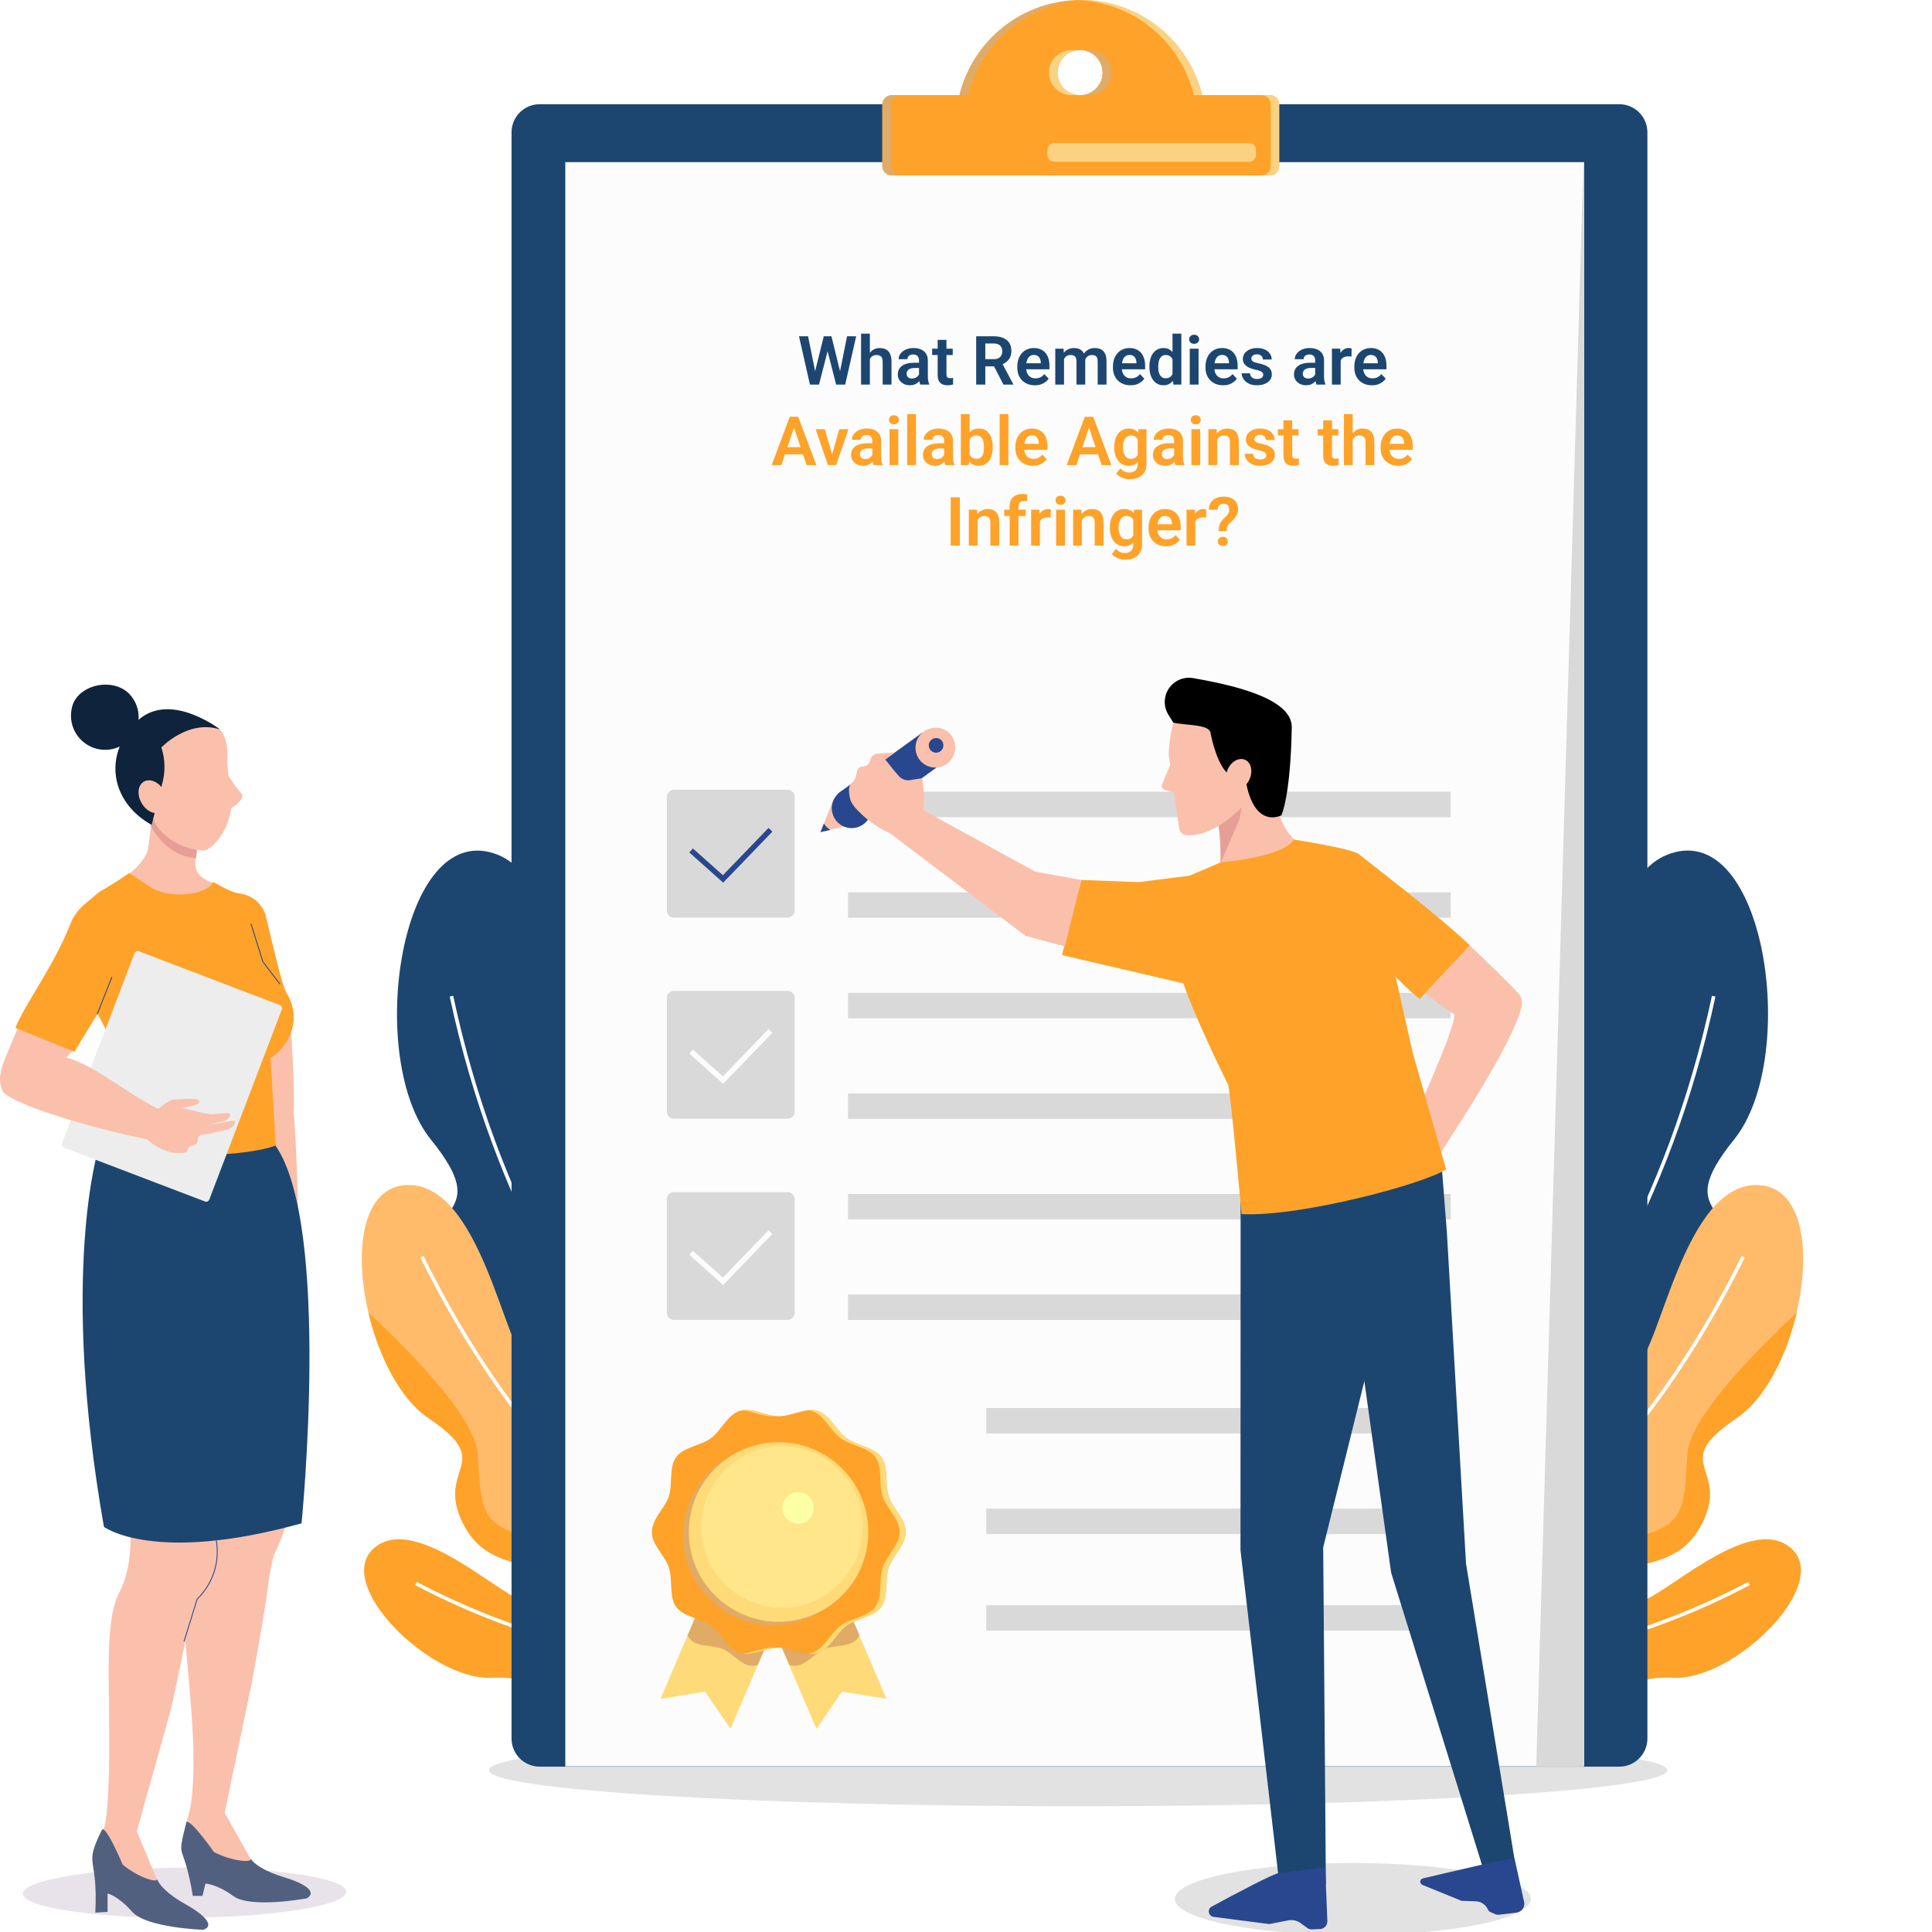 <svg width="1080" height="1080" viewBox="0 0 1080 1080" fill="none" xmlns="http://www.w3.org/2000/svg">
<rect x="0" y="0" width="1080" height="1080" fill="#808080" stroke="none"/>
<g clip-path="url(#clip0_44_6888)">
<rect width="1080" height="1080" transform="translate(1080 1080) rotate(180)" fill="white"/>
<path d="M779.568 863.515C779.568 863.515 830.871 897.684 861.959 869.776C893.046 841.868 860.138 821.07 889.26 787.41C918.382 753.75 961.87 756.711 968.447 713.684C975.024 670.656 933.331 681.65 969.369 636.997C1005.41 592.343 987.691 463.747 936.559 476.318C885.426 488.888 904.67 607.365 891.76 622.217C878.849 637.069 846.427 626.343 842.277 657.891C838.127 689.44 857.687 728.487 834.075 748.241C810.462 767.996 765.177 813.207 779.568 863.515Z" fill="#1C4670"/>
<path d="M743.191 887.254C743.191 887.254 907.899 791.687 957.964 556.869" stroke="white" stroke-width="2" stroke-miterlimit="10"/>
<path d="M759.715 927.415C759.715 927.415 761.559 964.109 785.973 969.084C810.387 974.059 808.639 950.907 835.091 952.873C861.544 954.838 875.595 976.728 898.504 964.594C921.413 952.46 901.392 936.419 935.561 937.899C969.731 939.38 1024.92 885.092 1000.82 865.095C976.72 845.098 926.704 896.425 915.055 895.479C903.406 894.532 896.999 875.239 880.473 884.437C863.946 893.634 852.128 916.883 834.363 912.588C816.599 908.292 778.692 902.638 759.715 927.415Z" fill="#FFA229"/>
<path d="M749.643 921.378C749.643 921.378 847.03 953.752 977.762 885.17" stroke="white" stroke-width="2" stroke-miterlimit="10"/>
<path d="M771.973 920.867C771.973 920.867 803.036 959.089 833.395 945.135C863.755 931.181 843.539 907.52 873.729 888.688C903.918 869.856 936.437 882.451 951.629 851.169C966.821 819.888 932.409 818.383 970.51 792.926C1008.61 767.469 1025.38 665.033 983.469 662.485C941.558 659.937 928.089 754.97 914.742 763.222C901.394 771.473 879.165 755.601 868.632 778.656C858.1 801.711 863.779 836.196 840.967 845.685C818.155 855.173 772.895 879.005 771.973 920.867Z" fill="#FFBB6A"/>
<path d="M754.084 922.074C754.084 922.074 887.34 880.211 974.438 702.496" stroke="white" stroke-width="2" stroke-miterlimit="10"/>
<path d="M846.935 909.518C859.433 882.362 894.015 864.283 918.841 857.949C943.667 851.615 941.289 838.291 943.303 812.519C945.269 787.401 1001.55 736.463 1004.39 733.817C998.61 758.328 986.452 782.354 970.629 792.862C932.528 818.416 966.965 819.896 951.749 851.105C936.533 882.314 904.038 869.816 873.848 888.648C843.659 907.48 863.874 931.117 833.515 945.071C816.527 952.885 799.248 944.294 787.405 935.242C787.405 935.242 834.34 936.65 846.935 909.518Z" fill="#FFA229"/>
<path d="M430.666 863.519C430.666 863.519 379.387 897.688 348.276 869.78C317.164 841.872 350.096 821.074 320.998 787.414C291.901 753.754 248.388 756.715 241.811 713.712C235.235 670.709 276.903 681.678 240.865 637.025C204.827 592.372 222.664 463.848 273.7 476.346C324.736 488.844 305.564 607.394 318.474 622.246C331.385 637.098 363.831 626.347 367.957 657.896C372.083 689.444 352.547 728.491 376.184 748.246C399.821 768 445.081 813.211 430.666 863.519Z" fill="#1C4670"/>
<path d="M467.07 887.254C467.07 887.254 302.362 791.687 252.37 556.869" stroke="white" stroke-width="2" stroke-miterlimit="10"/>
<path d="M450.543 927.415C450.543 927.415 448.674 964.109 424.26 969.084C399.847 974.059 401.594 950.907 375.142 952.873C348.689 954.838 334.663 976.728 311.729 964.594C288.796 952.46 308.866 936.419 274.696 937.899C240.527 939.38 185.341 885.092 209.439 865.095C233.537 845.098 283.53 896.425 295.178 895.479C306.827 894.532 313.258 875.239 329.785 884.437C346.311 893.634 358.105 916.883 375.894 912.588C393.682 908.292 431.541 902.638 450.543 927.415Z" fill="#FFA229"/>
<path d="M460.587 921.378C460.587 921.378 363.199 953.752 232.467 885.17" stroke="white" stroke-width="2" stroke-miterlimit="10"/>
<path d="M438.263 920.867C438.263 920.867 407.2 959.089 376.841 945.135C346.481 931.181 366.721 907.52 336.532 888.688C306.342 869.856 273.823 882.451 258.607 851.169C243.391 819.888 277.827 818.383 239.751 792.926C201.674 767.469 184.856 665.033 226.767 662.485C268.678 659.937 282.147 754.97 295.494 763.222C308.842 771.473 331.096 755.601 341.604 778.656C352.112 801.711 346.457 836.196 369.269 845.685C392.081 855.173 437.341 879.005 438.263 920.867Z" fill="#FFBB6A"/>
<path d="M456.219 922.074C456.219 922.074 322.988 880.211 235.865 702.496" stroke="white" stroke-width="2" stroke-miterlimit="10"/>
<path d="M363.417 909.518C350.943 882.362 316.361 864.283 291.535 857.949C266.709 851.615 269.063 838.291 267.049 812.519C265.083 787.401 208.805 736.463 205.99 733.817C211.766 758.328 223.9 782.354 239.747 792.862C277.824 818.416 243.412 819.896 258.603 851.105C273.795 882.314 306.314 869.816 336.528 888.648C366.742 907.48 346.502 931.117 376.837 945.071C393.825 952.885 411.104 944.294 422.947 935.242C422.947 935.242 375.891 936.65 363.417 909.518Z" fill="#FFA229"/>
<g style="mix-blend-mode:multiply">
<path d="M602.629 1009.71C784.52 1009.71 931.971 1000.69 931.971 989.568C931.971 978.444 784.52 969.426 602.629 969.426C420.739 969.426 273.287 978.444 273.287 989.568C273.287 1000.69 420.739 1009.71 602.629 1009.71Z" fill="#E2E2E2"/>
</g>
<path d="M905.18 58.254H301.682C292.997 58.254 285.956 65.295 285.956 73.98V971.85C285.956 980.535 292.997 987.576 301.682 987.576H905.18C913.865 987.576 920.906 980.535 920.906 971.85V73.98C920.906 65.295 913.865 58.254 905.18 58.254Z" fill="#1C4670"/>
<path d="M885.523 90.637H316V987.415H885.523V90.637Z" fill="#FCFCFC"/>
<path d="M810.923 442.6H474.058V456.821H810.923V442.6Z" fill="#D9D9D9"/>
<path d="M810.923 498.796H474.058V513.017H810.923V498.796Z" fill="#D9D9D9"/>
<path d="M810.923 555.011H474.058V569.232H810.923V555.011Z" fill="#D9D9D9"/>
<path d="M810.923 611.226H474.058V625.447H810.923V611.226Z" fill="#D9D9D9"/>
<path d="M810.923 667.44H474.058V681.661H810.923V667.44Z" fill="#D9D9D9"/>
<path d="M810.923 723.636H474.058V737.857H810.923V723.636Z" fill="#D9D9D9"/>
<path d="M810.923 787.093H551.327V801.314H810.923V787.093Z" fill="#D9D9D9"/>
<path d="M810.923 843.327H551.327V857.548H810.923V843.327Z" fill="#D9D9D9"/>
<path d="M810.923 897.304H551.327V911.525H810.923V897.304Z" fill="#D9D9D9"/>
<path d="M440.348 441.481H376.669C374.525 441.481 372.786 443.22 372.786 445.364V509.044C372.786 511.188 374.525 512.927 376.669 512.927H440.348C442.493 512.927 444.231 511.188 444.231 509.044V445.364C444.231 443.22 442.493 441.481 440.348 441.481Z" fill="#D9D9D9"/>
<path d="M386.328 475.405L404.189 491.325L430.69 463.854" stroke="#28478F" stroke-width="3" stroke-miterlimit="10"/>
<path d="M440.348 553.93H376.669C374.525 553.93 372.786 555.669 372.786 557.813V621.492C372.786 623.637 374.525 625.375 376.669 625.375H440.348C442.493 625.375 444.231 623.637 444.231 621.492V557.813C444.231 555.669 442.493 553.93 440.348 553.93Z" fill="#D9D9D9"/>
<path d="M386.328 587.854L404.189 603.774L430.69 576.302" stroke="#FCFCFC" stroke-width="3" stroke-miterlimit="10"/>
<path d="M376.67 666.398H440.325C440.835 666.398 441.34 666.498 441.811 666.693C442.282 666.888 442.71 667.174 443.071 667.535C443.431 667.895 443.717 668.323 443.912 668.794C444.108 669.266 444.208 669.771 444.208 670.28V733.936C444.208 734.965 443.799 735.953 443.071 736.681C442.343 737.409 441.355 737.818 440.325 737.818H376.67C375.634 737.818 374.64 737.407 373.907 736.674C373.174 735.941 372.763 734.948 372.763 733.911V670.305C372.76 669.791 372.858 669.281 373.054 668.806C373.249 668.33 373.537 667.898 373.9 667.535C374.263 667.171 374.695 666.884 375.171 666.688C375.646 666.493 376.156 666.394 376.67 666.398Z" fill="#D9D9D9"/>
<path d="M386.328 700.321L404.189 716.241L430.69 688.77" stroke="#FCFCFC" stroke-width="3" stroke-miterlimit="10"/>
<path d="M408.361 966.425L394.092 945.627L369.217 949.68L406.638 862.097L445.807 878.842L408.361 966.425Z" fill="#FFDA78"/>
<path d="M384.337 914.241C384.888 915.269 385.61 916.197 386.472 916.983C390.792 920.769 398.607 919.531 404.067 921.837C409.527 924.142 414.065 930.67 419.793 931.18C421.08 931.268 422.373 931.112 423.603 930.719L445.808 878.785L406.639 862.04L384.337 914.241Z" fill="#E0AB67"/>
<path d="M456.388 966.425L470.658 945.627L495.532 949.68L458.111 862.097L418.942 878.842L456.388 966.425Z" fill="#FFDA78"/>
<path d="M480.486 914.251C479.943 915.285 479.22 916.213 478.351 916.993C474.031 920.779 466.217 919.542 460.756 921.847C455.296 924.153 450.758 930.681 445.055 931.19C443.767 931.279 442.474 931.122 441.245 930.729L418.942 878.747L458.087 862.002L480.486 914.251Z" fill="#E0AB67"/>
<path d="M506.258 856.369C506.258 863.649 498.977 869.764 496.745 876.365C494.512 882.966 496.745 892.455 492.692 898.207C488.639 903.958 478.981 904.565 473.278 908.763C467.575 912.962 464.08 921.795 457.212 924.028C450.344 926.261 442.651 921.092 435.371 921.092C428.09 921.092 420.009 926.164 413.408 924.028C406.807 921.892 403.07 912.913 397.367 908.763C391.664 904.613 382.078 903.91 377.953 898.207C373.827 892.504 376.157 883.258 373.924 876.365C371.691 869.473 364.387 863.697 364.387 856.369C364.387 849.04 371.788 842.997 373.924 836.396C376.06 829.795 373.803 820.306 377.953 814.555C382.102 808.803 391.688 808.196 397.367 803.998C403.046 799.8 406.565 790.966 413.408 788.733C420.252 786.501 427.969 791.67 435.371 791.67C442.773 791.67 450.733 786.598 457.212 788.733C463.692 790.869 467.575 799.848 473.278 803.998C478.981 808.148 488.566 808.852 492.692 814.555C496.818 820.258 494.512 829.504 496.745 836.396C498.977 843.288 506.258 849.064 506.258 856.369Z" fill="#FFA229"/>
<path d="M474.858 884.547C489.332 860.909 481.903 830.013 458.266 815.539C434.628 801.065 403.732 808.494 389.258 832.132C374.784 855.77 382.213 886.666 405.851 901.139C429.489 915.613 460.384 908.185 474.858 884.547Z" fill="#E0AB67"/>
<path d="M435.229 906.577C462.947 906.577 485.416 884.108 485.416 856.39C485.416 828.673 462.947 806.204 435.229 806.204C407.512 806.204 385.043 828.673 385.043 856.39C385.043 884.108 407.512 906.577 435.229 906.577Z" fill="#FFDA78"/>
<path d="M481.05 863.951C486.753 839.696 471.713 815.411 447.458 809.709C423.204 804.006 398.919 819.046 393.217 843.301C387.514 867.555 402.554 891.84 426.809 897.543C451.063 903.245 475.348 888.205 481.05 863.951Z" fill="#FFE68A"/>
<path d="M454.958 842.984C454.958 844.732 454.439 846.441 453.468 847.894C452.496 849.347 451.115 850.48 449.499 851.147C447.884 851.815 446.107 851.989 444.392 851.646C442.678 851.303 441.104 850.459 439.87 849.222C438.635 847.984 437.796 846.408 437.458 844.692C437.12 842.977 437.298 841.2 437.97 839.587C438.643 837.973 439.779 836.595 441.235 835.627C442.69 834.66 444.401 834.146 446.149 834.15C447.308 834.15 448.455 834.379 449.526 834.823C450.596 835.267 451.568 835.919 452.387 836.739C453.205 837.56 453.853 838.534 454.295 839.605C454.736 840.677 454.961 841.825 454.958 842.984Z" fill="#FFFFA6"/>
<path d="M431.953 791.706C432.511 791.706 433.069 791.706 433.628 791.706C427.512 791.123 421.032 787.774 415.378 788.454C420.62 788.939 426.42 791.706 431.953 791.706Z" fill="#FFDA78"/>
<path d="M431.953 921.042C426.517 921.042 420.717 923.832 415.378 924.391C421.032 925.07 427.512 921.721 433.628 921.139C432.972 921.09 432.414 921.042 431.953 921.042Z" fill="#FFDA78"/>
<path d="M496.748 836.393C494.516 829.549 496.748 820.303 492.696 814.551C488.643 808.8 478.984 808.193 473.281 803.995C467.578 799.797 464.084 790.963 457.216 788.73C455.471 788.202 453.633 788.061 451.828 788.318C452.521 788.38 453.204 788.518 453.867 788.73C460.71 790.963 464.205 799.845 469.908 803.995C475.611 808.145 485.197 808.848 489.322 814.551C493.448 820.254 491.118 829.501 493.351 836.393C495.583 843.285 502.888 849.061 502.888 856.365C502.888 863.67 495.486 869.761 493.351 876.362C491.215 882.963 493.472 892.452 489.322 898.204C485.172 903.955 475.587 904.562 469.908 908.76C464.229 912.959 460.71 921.792 453.867 924.025C453.204 924.237 452.521 924.375 451.828 924.437C453.633 924.694 455.471 924.554 457.216 924.025C464.084 921.792 467.578 912.91 473.281 908.76C478.984 904.61 488.57 903.907 492.696 898.204C496.821 892.501 494.516 883.254 496.748 876.362C498.981 869.47 506.261 863.694 506.261 856.365C506.261 849.036 498.884 842.994 496.748 836.393Z" fill="#FFDA78"/>
<path d="M455.104 209.823L460.484 187.984H463.397L463.583 192.586L457.831 215H454.751L455.104 209.823ZM451.708 187.984L456.124 209.749V215H452.766L446.643 187.984H451.708ZM469.168 209.656L473.51 187.984H478.594L472.471 215H469.112L469.168 209.656ZM464.789 187.984L470.17 209.897L470.485 215H467.405L461.672 192.567L461.895 187.984H464.789ZM486.257 186.5V215H481.34V186.5H486.257ZM485.478 204.238H484.03C484.03 202.84 484.216 201.554 484.587 200.379C484.958 199.204 485.484 198.183 486.164 197.317C486.844 196.439 487.655 195.759 488.595 195.276C489.547 194.794 490.599 194.553 491.749 194.553C492.739 194.553 493.635 194.695 494.439 194.979C495.256 195.252 495.955 195.691 496.536 196.297C497.118 196.903 497.563 197.695 497.872 198.672C498.194 199.637 498.354 200.812 498.354 202.197V215H493.419V202.16C493.419 201.232 493.283 200.503 493.011 199.971C492.739 199.426 492.349 199.037 491.842 198.802C491.347 198.567 490.735 198.449 490.005 198.449C489.213 198.449 488.533 198.604 487.964 198.913C487.395 199.21 486.925 199.624 486.554 200.156C486.195 200.688 485.923 201.3 485.737 201.993C485.564 202.686 485.478 203.434 485.478 204.238ZM513.736 210.732V201.474C513.736 200.793 513.619 200.206 513.384 199.711C513.149 199.216 512.79 198.833 512.308 198.561C511.825 198.288 511.213 198.152 510.471 198.152C509.815 198.152 509.24 198.264 508.745 198.486C508.263 198.709 507.892 199.024 507.632 199.433C507.372 199.828 507.242 200.286 507.242 200.806H502.325C502.325 199.977 502.523 199.191 502.919 198.449C503.315 197.695 503.878 197.027 504.607 196.445C505.35 195.852 506.234 195.388 507.261 195.054C508.3 194.72 509.463 194.553 510.749 194.553C512.271 194.553 513.625 194.812 514.812 195.332C516.012 195.839 516.952 196.606 517.633 197.633C518.326 198.66 518.672 199.952 518.672 201.511V210.269C518.672 211.271 518.734 212.13 518.857 212.848C518.993 213.553 519.191 214.165 519.451 214.685V215H514.46C514.225 214.493 514.046 213.85 513.922 213.07C513.798 212.279 513.736 211.499 513.736 210.732ZM514.423 202.772L514.46 205.686H511.361C510.594 205.686 509.92 205.766 509.339 205.927C508.757 206.075 508.281 206.298 507.91 206.595C507.539 206.879 507.261 207.226 507.075 207.634C506.89 208.03 506.797 208.481 506.797 208.988C506.797 209.483 506.908 209.928 507.131 210.324C507.366 210.72 507.7 211.035 508.133 211.271C508.578 211.493 509.098 211.604 509.691 211.604C510.557 211.604 511.312 211.431 511.955 211.085C512.598 210.726 513.099 210.293 513.458 209.786C513.817 209.279 514.008 208.797 514.033 208.339L515.443 210.454C515.27 210.961 515.01 211.499 514.664 212.068C514.318 212.637 513.872 213.169 513.328 213.664C512.784 214.159 512.128 214.567 511.361 214.889C510.594 215.21 509.704 215.371 508.689 215.371C507.391 215.371 506.228 215.111 505.201 214.592C504.174 214.072 503.364 213.361 502.771 212.458C502.177 211.555 501.88 210.528 501.88 209.378C501.88 208.314 502.078 207.374 502.474 206.558C502.869 205.741 503.457 205.055 504.236 204.498C505.016 203.929 505.98 203.502 507.131 203.218C508.294 202.921 509.623 202.772 511.12 202.772H514.423ZM532.588 194.924V198.449H521.084V194.924H532.588ZM524.164 189.988H529.081V209.211C529.081 209.805 529.161 210.262 529.322 210.584C529.483 210.906 529.724 211.122 530.046 211.233C530.368 211.345 530.751 211.4 531.196 211.4C531.518 211.4 531.815 211.382 532.087 211.345C532.359 211.308 532.588 211.271 532.773 211.233L532.792 214.907C532.384 215.043 531.92 215.155 531.4 215.241C530.893 215.328 530.318 215.371 529.675 215.371C528.574 215.371 527.609 215.186 526.78 214.814C525.951 214.431 525.308 213.819 524.851 212.978C524.393 212.124 524.164 210.998 524.164 209.601V189.988ZM545.688 187.984H555.503C557.556 187.984 559.319 188.294 560.791 188.912C562.263 189.531 563.395 190.446 564.187 191.658C564.978 192.87 565.374 194.361 565.374 196.13C565.374 197.528 565.127 198.74 564.632 199.767C564.137 200.793 563.438 201.653 562.535 202.346C561.645 203.038 560.593 203.583 559.381 203.979L557.785 204.795H549.12L549.083 200.769H555.559C556.61 200.769 557.482 200.583 558.175 200.212C558.868 199.841 559.387 199.327 559.733 198.672C560.092 198.016 560.271 197.268 560.271 196.427C560.271 195.524 560.098 194.744 559.752 194.089C559.406 193.421 558.88 192.908 558.175 192.549C557.47 192.19 556.579 192.011 555.503 192.011H550.79V215H545.688V187.984ZM560.939 215L554.687 202.902L560.086 202.884L566.413 214.74V215H560.939ZM578.492 215.371C576.971 215.371 575.604 215.124 574.392 214.629C573.179 214.134 572.146 213.448 571.293 212.569C570.452 211.679 569.802 210.646 569.345 209.471C568.899 208.283 568.677 207.009 568.677 205.648V204.906C568.677 203.36 568.899 201.956 569.345 200.694C569.79 199.42 570.421 198.326 571.237 197.41C572.054 196.495 573.031 195.79 574.169 195.295C575.307 194.8 576.562 194.553 577.936 194.553C579.358 194.553 580.614 194.794 581.702 195.276C582.791 195.746 583.7 196.414 584.43 197.28C585.16 198.146 585.71 199.185 586.081 200.397C586.452 201.597 586.638 202.927 586.638 204.387V206.446H570.903V203.069H581.813V202.698C581.789 201.919 581.64 201.208 581.368 200.564C581.096 199.909 580.675 199.389 580.106 199.006C579.537 198.61 578.801 198.412 577.898 198.412C577.169 198.412 576.532 198.573 575.987 198.895C575.455 199.204 575.01 199.649 574.651 200.23C574.305 200.799 574.045 201.48 573.872 202.271C573.699 203.063 573.612 203.941 573.612 204.906V205.648C573.612 206.49 573.724 207.269 573.946 207.986C574.181 208.704 574.521 209.328 574.967 209.86C575.424 210.38 575.969 210.788 576.6 211.085C577.243 211.369 577.973 211.512 578.789 211.512C579.816 211.512 580.743 211.314 581.572 210.918C582.413 210.51 583.143 209.91 583.762 209.118L586.229 211.679C585.809 212.297 585.24 212.891 584.522 213.46C583.817 214.029 582.964 214.493 581.962 214.852C580.96 215.198 579.803 215.371 578.492 215.371ZM594.802 199.043V215H589.903V194.924H594.523L594.802 199.043ZM594.078 204.238H592.575C592.575 202.84 592.742 201.554 593.076 200.379C593.423 199.204 593.93 198.183 594.598 197.317C595.266 196.439 596.088 195.759 597.065 195.276C598.055 194.794 599.199 194.553 600.498 194.553C601.401 194.553 602.23 194.689 602.984 194.961C603.739 195.221 604.388 195.635 604.933 196.204C605.489 196.761 605.916 197.491 606.213 198.394C606.51 199.284 606.658 200.354 606.658 201.604V215H601.76V202.104C601.76 201.164 601.624 200.428 601.352 199.896C601.092 199.365 600.715 198.993 600.22 198.783C599.725 198.561 599.131 198.449 598.438 198.449C597.672 198.449 597.01 198.604 596.453 198.913C595.909 199.21 595.457 199.624 595.099 200.156C594.752 200.688 594.493 201.3 594.319 201.993C594.159 202.686 594.078 203.434 594.078 204.238ZM606.287 203.329L604.265 203.7C604.277 202.438 604.45 201.257 604.784 200.156C605.118 199.043 605.607 198.072 606.25 197.243C606.906 196.402 607.716 195.746 608.681 195.276C609.658 194.794 610.784 194.553 612.058 194.553C613.047 194.553 613.938 194.695 614.729 194.979C615.534 195.252 616.22 195.691 616.789 196.297C617.358 196.891 617.791 197.664 618.088 198.616C618.397 199.569 618.552 200.731 618.552 202.104V215H613.616V202.086C613.616 201.109 613.48 200.36 613.208 199.841C612.948 199.321 612.571 198.963 612.076 198.765C611.581 198.554 611 198.449 610.332 198.449C609.652 198.449 609.058 198.579 608.551 198.839C608.056 199.086 607.635 199.433 607.289 199.878C606.955 200.323 606.701 200.843 606.528 201.437C606.368 202.018 606.287 202.649 606.287 203.329ZM631.967 215.371C630.445 215.371 629.078 215.124 627.866 214.629C626.654 214.134 625.621 213.448 624.768 212.569C623.926 211.679 623.277 210.646 622.819 209.471C622.374 208.283 622.151 207.009 622.151 205.648V204.906C622.151 203.36 622.374 201.956 622.819 200.694C623.265 199.42 623.896 198.326 624.712 197.41C625.528 196.495 626.506 195.79 627.644 195.295C628.782 194.8 630.037 194.553 631.41 194.553C632.833 194.553 634.088 194.794 635.177 195.276C636.265 195.746 637.174 196.414 637.904 197.28C638.634 198.146 639.185 199.185 639.556 200.397C639.927 201.597 640.112 202.927 640.112 204.387V206.446H624.378V203.069H635.288V202.698C635.263 201.919 635.115 201.208 634.843 200.564C634.571 199.909 634.15 199.389 633.581 199.006C633.012 198.61 632.276 198.412 631.373 198.412C630.643 198.412 630.006 198.573 629.462 198.895C628.93 199.204 628.485 199.649 628.126 200.23C627.78 200.799 627.52 201.48 627.347 202.271C627.174 203.063 627.087 203.941 627.087 204.906V205.648C627.087 206.49 627.198 207.269 627.421 207.986C627.656 208.704 627.996 209.328 628.441 209.86C628.899 210.38 629.443 210.788 630.074 211.085C630.717 211.369 631.447 211.512 632.264 211.512C633.29 211.512 634.218 211.314 635.047 210.918C635.888 210.51 636.618 209.91 637.236 209.118L639.704 211.679C639.284 212.297 638.715 212.891 637.997 213.46C637.292 214.029 636.438 214.493 635.437 214.852C634.435 215.198 633.278 215.371 631.967 215.371ZM655.438 210.732V186.5H660.374V215H655.921L655.438 210.732ZM642.543 205.203V204.813C642.543 203.28 642.716 201.888 643.062 200.639C643.421 199.377 643.941 198.295 644.621 197.392C645.301 196.489 646.124 195.79 647.089 195.295C648.066 194.8 649.173 194.553 650.41 194.553C651.61 194.553 652.655 194.794 653.546 195.276C654.449 195.759 655.216 196.445 655.847 197.336C656.49 198.227 657.003 199.284 657.387 200.509C657.77 201.721 658.049 203.057 658.222 204.517V205.574C658.049 206.997 657.77 208.302 657.387 209.489C657.003 210.677 656.49 211.716 655.847 212.606C655.216 213.485 654.449 214.165 653.546 214.647C652.643 215.13 651.585 215.371 650.373 215.371C649.148 215.371 648.048 215.118 647.07 214.61C646.105 214.103 645.283 213.392 644.603 212.477C643.935 211.561 643.421 210.485 643.062 209.248C642.716 208.011 642.543 206.663 642.543 205.203ZM647.46 204.813V205.203C647.46 206.069 647.534 206.879 647.683 207.634C647.831 208.388 648.072 209.056 648.406 209.638C648.74 210.207 649.167 210.652 649.687 210.974C650.218 211.295 650.862 211.456 651.616 211.456C652.581 211.456 653.373 211.246 653.991 210.825C654.622 210.392 655.111 209.805 655.457 209.062C655.803 208.308 656.026 207.461 656.125 206.521V203.607C656.076 202.865 655.946 202.179 655.735 201.548C655.537 200.917 655.253 200.373 654.882 199.915C654.523 199.457 654.078 199.099 653.546 198.839C653.014 198.579 652.383 198.449 651.653 198.449C650.899 198.449 650.256 198.616 649.724 198.95C649.192 199.272 648.759 199.723 648.425 200.305C648.091 200.886 647.843 201.56 647.683 202.327C647.534 203.094 647.46 203.923 647.46 204.813ZM670.004 194.924V215H665.087V194.924H670.004ZM664.753 189.673C664.753 188.943 665 188.337 665.495 187.854C666.002 187.372 666.683 187.131 667.536 187.131C668.39 187.131 669.064 187.372 669.559 187.854C670.066 188.337 670.319 188.943 670.319 189.673C670.319 190.39 670.066 190.99 669.559 191.473C669.064 191.955 668.39 192.196 667.536 192.196C666.683 192.196 666.002 191.955 665.495 191.473C665 190.99 664.753 190.39 664.753 189.673ZM683.697 215.371C682.176 215.371 680.809 215.124 679.597 214.629C678.384 214.134 677.352 213.448 676.498 212.569C675.657 211.679 675.007 210.646 674.55 209.471C674.104 208.283 673.882 207.009 673.882 205.648V204.906C673.882 203.36 674.104 201.956 674.55 200.694C674.995 199.42 675.626 198.326 676.442 197.41C677.259 196.495 678.236 195.79 679.374 195.295C680.512 194.8 681.768 194.553 683.141 194.553C684.563 194.553 685.819 194.794 686.907 195.276C687.996 195.746 688.905 196.414 689.635 197.28C690.365 198.146 690.915 199.185 691.286 200.397C691.657 201.597 691.843 202.927 691.843 204.387V206.446H676.108V203.069H687.019V202.698C686.994 201.919 686.845 201.208 686.573 200.564C686.301 199.909 685.881 199.389 685.312 199.006C684.743 198.61 684.007 198.412 683.104 198.412C682.374 198.412 681.737 198.573 681.192 198.895C680.66 199.204 680.215 199.649 679.856 200.23C679.51 200.799 679.25 201.48 679.077 202.271C678.904 203.063 678.817 203.941 678.817 204.906V205.648C678.817 206.49 678.929 207.269 679.151 207.986C679.386 208.704 679.727 209.328 680.172 209.86C680.63 210.38 681.174 210.788 681.805 211.085C682.448 211.369 683.178 211.512 683.994 211.512C685.021 211.512 685.949 211.314 686.777 210.918C687.618 210.51 688.348 209.91 688.967 209.118L691.435 211.679C691.014 212.297 690.445 212.891 689.728 213.46C689.022 214.029 688.169 214.493 687.167 214.852C686.165 215.198 685.008 215.371 683.697 215.371ZM706.167 209.508C706.167 209.087 706.056 208.71 705.833 208.376C705.61 208.042 705.19 207.739 704.571 207.467C703.965 207.182 703.075 206.916 701.899 206.669C700.86 206.446 699.902 206.168 699.023 205.834C698.145 205.5 697.391 205.098 696.76 204.628C696.129 204.146 695.634 203.583 695.275 202.939C694.929 202.284 694.756 201.529 694.756 200.676C694.756 199.847 694.935 199.068 695.294 198.338C695.653 197.596 696.172 196.946 696.853 196.39C697.533 195.821 698.362 195.375 699.339 195.054C700.316 194.72 701.417 194.553 702.642 194.553C704.349 194.553 705.814 194.831 707.039 195.388C708.276 195.944 709.222 196.711 709.878 197.688C710.534 198.653 710.861 199.742 710.861 200.954H705.963C705.963 200.422 705.839 199.94 705.592 199.507C705.357 199.074 704.992 198.728 704.497 198.468C704.002 198.196 703.378 198.06 702.623 198.06C701.943 198.06 701.368 198.171 700.897 198.394C700.44 198.616 700.093 198.907 699.858 199.266C699.623 199.624 699.506 200.02 699.506 200.453C699.506 200.775 699.568 201.065 699.691 201.325C699.827 201.573 700.044 201.801 700.341 202.012C700.638 202.222 701.04 202.414 701.547 202.587C702.066 202.76 702.703 202.927 703.458 203.088C704.955 203.385 706.26 203.781 707.373 204.275C708.499 204.758 709.377 205.401 710.008 206.205C710.639 207.009 710.954 208.036 710.954 209.285C710.954 210.176 710.762 210.992 710.379 211.734C709.995 212.464 709.439 213.101 708.709 213.646C707.979 214.19 707.107 214.617 706.093 214.926C705.078 215.223 703.934 215.371 702.66 215.371C700.817 215.371 699.258 215.043 697.984 214.388C696.71 213.72 695.745 212.879 695.09 211.864C694.434 210.838 694.106 209.774 694.106 208.673H698.801C698.838 209.452 699.048 210.077 699.432 210.547C699.815 211.017 700.298 211.357 700.879 211.567C701.473 211.765 702.097 211.864 702.753 211.864C703.495 211.864 704.12 211.765 704.627 211.567C705.134 211.357 705.518 211.079 705.777 210.732C706.037 210.374 706.167 209.965 706.167 209.508ZM735.205 210.732V201.474C735.205 200.793 735.088 200.206 734.853 199.711C734.618 199.216 734.259 198.833 733.776 198.561C733.294 198.288 732.682 198.152 731.939 198.152C731.284 198.152 730.709 198.264 730.214 198.486C729.731 198.709 729.36 199.024 729.101 199.433C728.841 199.828 728.711 200.286 728.711 200.806H723.794C723.794 199.977 723.992 199.191 724.388 198.449C724.784 197.695 725.346 197.027 726.076 196.445C726.818 195.852 727.703 195.388 728.729 195.054C729.769 194.72 730.931 194.553 732.218 194.553C733.739 194.553 735.094 194.812 736.281 195.332C737.481 195.839 738.421 196.606 739.102 197.633C739.794 198.66 740.141 199.952 740.141 201.511V210.269C740.141 211.271 740.202 212.13 740.326 212.848C740.462 213.553 740.66 214.165 740.92 214.685V215H735.929C735.694 214.493 735.514 213.85 735.391 213.07C735.267 212.279 735.205 211.499 735.205 210.732ZM735.892 202.772L735.929 205.686H732.83C732.063 205.686 731.389 205.766 730.808 205.927C730.226 206.075 729.75 206.298 729.379 206.595C729.008 206.879 728.729 207.226 728.544 207.634C728.358 208.03 728.266 208.481 728.266 208.988C728.266 209.483 728.377 209.928 728.6 210.324C728.835 210.72 729.169 211.035 729.602 211.271C730.047 211.493 730.566 211.604 731.16 211.604C732.026 211.604 732.781 211.431 733.424 211.085C734.067 210.726 734.568 210.293 734.927 209.786C735.285 209.279 735.477 208.797 735.502 208.339L736.912 210.454C736.739 210.961 736.479 211.499 736.133 212.068C735.786 212.637 735.341 213.169 734.797 213.664C734.253 214.159 733.597 214.567 732.83 214.889C732.063 215.21 731.173 215.371 730.158 215.371C728.859 215.371 727.697 215.111 726.67 214.592C725.643 214.072 724.833 213.361 724.239 212.458C723.646 211.555 723.349 210.528 723.349 209.378C723.349 208.314 723.547 207.374 723.942 206.558C724.338 205.741 724.926 205.055 725.705 204.498C726.484 203.929 727.449 203.502 728.6 203.218C729.762 202.921 731.092 202.772 732.589 202.772H735.892ZM749.455 199.024V215H744.557V194.924H749.195L749.455 199.024ZM755.56 194.794L755.485 199.358C755.213 199.309 754.904 199.272 754.558 199.247C754.224 199.222 753.908 199.21 753.611 199.21C752.857 199.21 752.195 199.315 751.626 199.525C751.057 199.723 750.581 200.014 750.197 200.397C749.826 200.781 749.542 201.251 749.344 201.808C749.146 202.352 749.035 202.97 749.01 203.663L747.952 203.533C747.952 202.259 748.082 201.078 748.342 199.989C748.602 198.901 748.979 197.948 749.474 197.132C749.968 196.315 750.587 195.685 751.329 195.239C752.084 194.782 752.95 194.553 753.927 194.553C754.199 194.553 754.49 194.577 754.799 194.627C755.12 194.664 755.374 194.72 755.56 194.794ZM766.896 215.371C765.375 215.371 764.008 215.124 762.796 214.629C761.584 214.134 760.551 213.448 759.697 212.569C758.856 211.679 758.207 210.646 757.749 209.471C757.304 208.283 757.081 207.009 757.081 205.648V204.906C757.081 203.36 757.304 201.956 757.749 200.694C758.194 199.42 758.825 198.326 759.642 197.41C760.458 196.495 761.435 195.79 762.573 195.295C763.711 194.8 764.967 194.553 766.34 194.553C767.762 194.553 769.018 194.794 770.106 195.276C771.195 195.746 772.104 196.414 772.834 197.28C773.564 198.146 774.114 199.185 774.485 200.397C774.856 201.597 775.042 202.927 775.042 204.387V206.446H759.308V203.069H770.218V202.698C770.193 201.919 770.045 201.208 769.772 200.564C769.5 199.909 769.08 199.389 768.511 199.006C767.942 198.61 767.206 198.412 766.303 198.412C765.573 198.412 764.936 198.573 764.392 198.895C763.86 199.204 763.414 199.649 763.056 200.23C762.709 200.799 762.45 201.48 762.276 202.271C762.103 203.063 762.017 203.941 762.017 204.906V205.648C762.017 206.49 762.128 207.269 762.351 207.986C762.586 208.704 762.926 209.328 763.371 209.86C763.829 210.38 764.373 210.788 765.004 211.085C765.647 211.369 766.377 211.512 767.193 211.512C768.22 211.512 769.148 211.314 769.977 210.918C770.818 210.51 771.548 209.91 772.166 209.118L774.634 211.679C774.213 212.297 773.644 212.891 772.927 213.46C772.222 214.029 771.368 214.493 770.366 214.852C769.364 215.198 768.208 215.371 766.896 215.371Z" fill="#1C4670"/>
<path d="M444.49 237.085L436.79 260H431.391L441.484 232.984H444.936L444.49 237.085ZM450.929 260L443.191 237.085L442.728 232.984H446.197L456.347 260H450.929ZM450.576 249.962V253.988H436.085V249.962H450.576ZM464.492 256.289L469.168 239.924H474.289L467.405 260H464.288L464.492 256.289ZM461.078 239.924L465.81 256.326L465.977 260H462.841L455.938 239.924H461.078ZM487.63 255.732V246.474C487.63 245.793 487.512 245.206 487.277 244.711C487.042 244.216 486.684 243.833 486.201 243.561C485.719 243.288 485.106 243.152 484.364 243.152C483.709 243.152 483.133 243.264 482.639 243.486C482.156 243.709 481.785 244.024 481.525 244.433C481.266 244.828 481.136 245.286 481.136 245.806H476.219C476.219 244.977 476.417 244.191 476.812 243.449C477.208 242.695 477.771 242.027 478.501 241.445C479.243 240.852 480.128 240.388 481.154 240.054C482.193 239.72 483.356 239.553 484.643 239.553C486.164 239.553 487.519 239.812 488.706 240.332C489.906 240.839 490.846 241.606 491.526 242.633C492.219 243.66 492.565 244.952 492.565 246.511V255.269C492.565 256.271 492.627 257.13 492.751 257.848C492.887 258.553 493.085 259.165 493.345 259.685V260H488.354C488.118 259.493 487.939 258.85 487.815 258.07C487.692 257.279 487.63 256.499 487.63 255.732ZM488.316 247.772L488.354 250.686H485.255C484.488 250.686 483.814 250.766 483.232 250.927C482.651 251.075 482.175 251.298 481.804 251.595C481.433 251.879 481.154 252.226 480.969 252.634C480.783 253.03 480.69 253.481 480.69 253.988C480.69 254.483 480.802 254.928 481.024 255.324C481.259 255.72 481.593 256.035 482.026 256.271C482.472 256.493 482.991 256.604 483.585 256.604C484.451 256.604 485.205 256.431 485.849 256.085C486.492 255.726 486.993 255.293 487.352 254.786C487.71 254.279 487.902 253.797 487.927 253.339L489.337 255.454C489.164 255.961 488.904 256.499 488.558 257.068C488.211 257.637 487.766 258.169 487.222 258.664C486.677 259.159 486.022 259.567 485.255 259.889C484.488 260.21 483.597 260.371 482.583 260.371C481.284 260.371 480.121 260.111 479.095 259.592C478.068 259.072 477.258 258.361 476.664 257.458C476.07 256.555 475.773 255.528 475.773 254.378C475.773 253.314 475.971 252.374 476.367 251.558C476.763 250.741 477.351 250.055 478.13 249.498C478.909 248.929 479.874 248.502 481.024 248.218C482.187 247.921 483.517 247.772 485.014 247.772H488.316ZM502.177 239.924V260H497.26V239.924H502.177ZM496.926 234.673C496.926 233.943 497.173 233.337 497.668 232.854C498.175 232.372 498.855 232.131 499.709 232.131C500.562 232.131 501.237 232.372 501.731 232.854C502.239 233.337 502.492 233.943 502.492 234.673C502.492 235.39 502.239 235.99 501.731 236.473C501.237 236.955 500.562 237.196 499.709 237.196C498.855 237.196 498.175 236.955 497.668 236.473C497.173 235.99 496.926 235.39 496.926 234.673ZM512.048 231.5V260H507.131V231.5H512.048ZM527.782 255.732V246.474C527.782 245.793 527.665 245.206 527.43 244.711C527.195 244.216 526.836 243.833 526.354 243.561C525.871 243.288 525.259 243.152 524.517 243.152C523.861 243.152 523.286 243.264 522.791 243.486C522.309 243.709 521.938 244.024 521.678 244.433C521.418 244.828 521.288 245.286 521.288 245.806H516.371C516.371 244.977 516.569 244.191 516.965 243.449C517.361 242.695 517.924 242.027 518.653 241.445C519.396 240.852 520.28 240.388 521.307 240.054C522.346 239.72 523.508 239.553 524.795 239.553C526.316 239.553 527.671 239.812 528.858 240.332C530.058 240.839 530.998 241.606 531.679 242.633C532.371 243.66 532.718 244.952 532.718 246.511V255.269C532.718 256.271 532.78 257.13 532.903 257.848C533.039 258.553 533.237 259.165 533.497 259.685V260H528.506C528.271 259.493 528.091 258.85 527.968 258.07C527.844 257.279 527.782 256.499 527.782 255.732ZM528.469 247.772L528.506 250.686H525.407C524.64 250.686 523.966 250.766 523.385 250.927C522.803 251.075 522.327 251.298 521.956 251.595C521.585 251.879 521.307 252.226 521.121 252.634C520.936 253.03 520.843 253.481 520.843 253.988C520.843 254.483 520.954 254.928 521.177 255.324C521.412 255.72 521.746 256.035 522.179 256.271C522.624 256.493 523.144 256.604 523.737 256.604C524.603 256.604 525.358 256.431 526.001 256.085C526.644 255.726 527.145 255.293 527.504 254.786C527.863 254.279 528.054 253.797 528.079 253.339L529.489 255.454C529.316 255.961 529.056 256.499 528.71 257.068C528.364 257.637 527.918 258.169 527.374 258.664C526.83 259.159 526.174 259.567 525.407 259.889C524.64 260.21 523.75 260.371 522.735 260.371C521.437 260.371 520.274 260.111 519.247 259.592C518.22 259.072 517.41 258.361 516.816 257.458C516.223 256.555 515.926 255.528 515.926 254.378C515.926 253.314 516.124 252.374 516.52 251.558C516.915 250.741 517.503 250.055 518.282 249.498C519.062 248.929 520.026 248.502 521.177 248.218C522.34 247.921 523.669 247.772 525.166 247.772H528.469ZM537.115 231.5H542.032V255.565L541.55 260H537.115V231.5ZM554.946 249.758V250.147C554.946 251.644 554.779 253.017 554.445 254.267C554.124 255.516 553.635 256.598 552.979 257.514C552.324 258.417 551.507 259.122 550.53 259.629C549.565 260.124 548.434 260.371 547.135 260.371C545.898 260.371 544.822 260.13 543.906 259.647C543.003 259.165 542.243 258.485 541.624 257.606C541.006 256.716 540.511 255.671 540.14 254.471C539.769 253.258 539.49 251.935 539.305 250.5V249.442C539.49 247.995 539.769 246.672 540.14 245.472C540.511 244.272 541.006 243.227 541.624 242.336C542.243 241.445 543.003 240.759 543.906 240.276C544.809 239.794 545.873 239.553 547.098 239.553C548.409 239.553 549.553 239.806 550.53 240.313C551.52 240.808 552.336 241.513 552.979 242.429C553.635 243.332 554.124 244.408 554.445 245.657C554.779 246.894 554.946 248.261 554.946 249.758ZM550.029 250.147V249.758C550.029 248.904 549.961 248.1 549.825 247.346C549.689 246.579 549.466 245.905 549.157 245.323C548.848 244.742 548.427 244.284 547.896 243.95C547.364 243.616 546.696 243.449 545.892 243.449C545.125 243.449 544.469 243.579 543.925 243.839C543.393 244.099 542.948 244.457 542.589 244.915C542.243 245.373 541.97 245.911 541.772 246.529C541.587 247.148 541.463 247.816 541.401 248.533V251.428C541.488 252.38 541.692 253.24 542.014 254.007C542.335 254.761 542.812 255.361 543.442 255.807C544.086 256.252 544.914 256.475 545.929 256.475C546.72 256.475 547.382 256.32 547.914 256.011C548.446 255.689 548.867 255.244 549.176 254.675C549.485 254.093 549.701 253.419 549.825 252.652C549.961 251.885 550.029 251.05 550.029 250.147ZM563.704 231.5V260H558.787V231.5H563.704ZM577.397 260.371C575.876 260.371 574.509 260.124 573.297 259.629C572.085 259.134 571.052 258.448 570.198 257.569C569.357 256.679 568.708 255.646 568.25 254.471C567.805 253.283 567.582 252.009 567.582 250.648V249.906C567.582 248.36 567.805 246.956 568.25 245.694C568.695 244.42 569.326 243.326 570.143 242.41C570.959 241.495 571.936 240.79 573.074 240.295C574.212 239.8 575.468 239.553 576.841 239.553C578.263 239.553 579.519 239.794 580.607 240.276C581.696 240.746 582.605 241.414 583.335 242.28C584.065 243.146 584.615 244.185 584.986 245.397C585.357 246.597 585.543 247.927 585.543 249.387V251.446H569.809V248.069H580.719V247.698C580.694 246.919 580.546 246.208 580.273 245.564C580.001 244.909 579.581 244.389 579.012 244.006C578.443 243.61 577.707 243.412 576.804 243.412C576.074 243.412 575.437 243.573 574.893 243.895C574.361 244.204 573.915 244.649 573.557 245.23C573.21 245.799 572.951 246.48 572.777 247.271C572.604 248.063 572.518 248.941 572.518 249.906V250.648C572.518 251.49 572.629 252.269 572.852 252.986C573.087 253.704 573.427 254.328 573.872 254.86C574.33 255.38 574.874 255.788 575.505 256.085C576.148 256.369 576.878 256.512 577.694 256.512C578.721 256.512 579.649 256.314 580.478 255.918C581.319 255.51 582.049 254.91 582.667 254.118L585.135 256.679C584.714 257.297 584.145 257.891 583.428 258.46C582.723 259.029 581.869 259.493 580.867 259.852C579.865 260.198 578.709 260.371 577.397 260.371ZM609.404 237.085L601.704 260H596.305L606.398 232.984H609.85L609.404 237.085ZM615.843 260L608.105 237.085L607.642 232.984H611.111L621.261 260H615.843ZM615.49 249.962V253.988H600.999V249.962H615.49ZM636.438 239.924H640.892V259.388C640.892 261.206 640.496 262.746 639.704 264.008C638.925 265.282 637.83 266.247 636.42 266.902C635.01 267.57 633.371 267.904 631.503 267.904C630.699 267.904 629.827 267.793 628.887 267.57C627.959 267.348 627.062 266.995 626.196 266.513C625.343 266.043 624.632 265.43 624.062 264.676L626.271 261.781C626.938 262.561 627.693 263.148 628.534 263.544C629.375 263.952 630.285 264.156 631.262 264.156C632.251 264.156 633.092 263.971 633.785 263.6C634.49 263.241 635.028 262.709 635.399 262.004C635.783 261.311 635.975 260.458 635.975 259.443V244.507L636.438 239.924ZM622.875 250.203V249.813C622.875 248.28 623.061 246.888 623.432 245.639C623.803 244.377 624.335 243.295 625.027 242.392C625.732 241.489 626.58 240.79 627.569 240.295C628.571 239.8 629.697 239.553 630.946 239.553C632.27 239.553 633.383 239.794 634.286 240.276C635.201 240.759 635.956 241.445 636.55 242.336C637.156 243.227 637.626 244.284 637.96 245.509C638.306 246.721 638.572 248.057 638.758 249.517V250.574C638.585 251.997 638.306 253.302 637.923 254.489C637.552 255.677 637.057 256.716 636.438 257.606C635.82 258.485 635.053 259.165 634.138 259.647C633.222 260.13 632.146 260.371 630.909 260.371C629.672 260.371 628.559 260.118 627.569 259.61C626.58 259.103 625.732 258.392 625.027 257.477C624.335 256.561 623.803 255.485 623.432 254.248C623.061 253.011 622.875 251.663 622.875 250.203ZM627.773 249.813V250.203C627.773 251.069 627.86 251.879 628.033 252.634C628.206 253.388 628.472 254.056 628.831 254.638C629.19 255.207 629.641 255.652 630.186 255.974C630.73 256.295 631.379 256.456 632.134 256.456C633.148 256.456 633.977 256.246 634.62 255.825C635.276 255.392 635.771 254.805 636.104 254.062C636.451 253.308 636.674 252.461 636.772 251.521V248.607C636.711 247.865 636.575 247.179 636.364 246.548C636.166 245.917 635.888 245.373 635.529 244.915C635.171 244.457 634.713 244.099 634.156 243.839C633.6 243.579 632.938 243.449 632.171 243.449C631.429 243.449 630.779 243.616 630.223 243.95C629.666 244.272 629.208 244.723 628.85 245.305C628.491 245.886 628.219 246.56 628.033 247.327C627.86 248.094 627.773 248.923 627.773 249.813ZM656.366 255.732V246.474C656.366 245.793 656.249 245.206 656.014 244.711C655.779 244.216 655.42 243.833 654.938 243.561C654.455 243.288 653.843 243.152 653.101 243.152C652.445 243.152 651.87 243.264 651.375 243.486C650.893 243.709 650.521 244.024 650.262 244.433C650.002 244.828 649.872 245.286 649.872 245.806H644.955C644.955 244.977 645.153 244.191 645.549 243.449C645.945 242.695 646.507 242.027 647.237 241.445C647.979 240.852 648.864 240.388 649.891 240.054C650.93 239.72 652.092 239.553 653.379 239.553C654.9 239.553 656.255 239.812 657.442 240.332C658.642 240.839 659.582 241.606 660.263 242.633C660.955 243.66 661.302 244.952 661.302 246.511V255.269C661.302 256.271 661.364 257.13 661.487 257.848C661.623 258.553 661.821 259.165 662.081 259.685V260H657.09C656.855 259.493 656.675 258.85 656.552 258.07C656.428 257.279 656.366 256.499 656.366 255.732ZM657.053 247.772L657.09 250.686H653.991C653.224 250.686 652.55 250.766 651.969 250.927C651.387 251.075 650.911 251.298 650.54 251.595C650.169 251.879 649.891 252.226 649.705 252.634C649.52 253.03 649.427 253.481 649.427 253.988C649.427 254.483 649.538 254.928 649.761 255.324C649.996 255.72 650.33 256.035 650.763 256.271C651.208 256.493 651.728 256.604 652.321 256.604C653.187 256.604 653.942 256.431 654.585 256.085C655.228 255.726 655.729 255.293 656.088 254.786C656.447 254.279 656.638 253.797 656.663 253.339L658.073 255.454C657.9 255.961 657.64 256.499 657.294 257.068C656.948 257.637 656.502 258.169 655.958 258.664C655.414 259.159 654.758 259.567 653.991 259.889C653.224 260.21 652.334 260.371 651.319 260.371C650.021 260.371 648.858 260.111 647.831 259.592C646.804 259.072 645.994 258.361 645.4 257.458C644.807 256.555 644.51 255.528 644.51 254.378C644.51 253.314 644.708 252.374 645.104 251.558C645.499 250.741 646.087 250.055 646.866 249.498C647.646 248.929 648.61 248.502 649.761 248.218C650.924 247.921 652.253 247.772 653.75 247.772H657.053ZM670.913 239.924V260H665.996V239.924H670.913ZM665.662 234.673C665.662 233.943 665.91 233.337 666.404 232.854C666.911 232.372 667.592 232.131 668.445 232.131C669.299 232.131 669.973 232.372 670.468 232.854C670.975 233.337 671.229 233.943 671.229 234.673C671.229 235.39 670.975 235.99 670.468 236.473C669.973 236.955 669.299 237.196 668.445 237.196C667.592 237.196 666.911 236.955 666.404 236.473C665.91 235.99 665.662 235.39 665.662 234.673ZM680.395 244.21V260H675.496V239.924H680.098L680.395 244.21ZM679.615 249.238H678.168C678.18 247.779 678.378 246.455 678.762 245.268C679.145 244.08 679.683 243.06 680.376 242.206C681.081 241.353 681.916 240.697 682.881 240.239C683.846 239.782 684.922 239.553 686.109 239.553C687.074 239.553 687.946 239.689 688.726 239.961C689.505 240.233 690.173 240.666 690.729 241.26C691.299 241.854 691.731 242.633 692.028 243.598C692.338 244.55 692.492 245.725 692.492 247.123V260H687.557V247.086C687.557 246.171 687.421 245.447 687.148 244.915C686.889 244.383 686.505 244.006 685.998 243.783C685.503 243.561 684.891 243.449 684.161 243.449C683.407 243.449 682.745 243.604 682.176 243.913C681.619 244.21 681.149 244.624 680.766 245.156C680.395 245.688 680.11 246.3 679.912 246.993C679.714 247.686 679.615 248.434 679.615 249.238ZM707.855 254.508C707.855 254.087 707.744 253.71 707.521 253.376C707.299 253.042 706.878 252.739 706.26 252.467C705.654 252.182 704.763 251.916 703.588 251.669C702.549 251.446 701.59 251.168 700.712 250.834C699.834 250.5 699.079 250.098 698.448 249.628C697.817 249.146 697.323 248.583 696.964 247.939C696.618 247.284 696.444 246.529 696.444 245.676C696.444 244.847 696.624 244.068 696.982 243.338C697.341 242.596 697.861 241.946 698.541 241.39C699.221 240.821 700.05 240.375 701.027 240.054C702.005 239.72 703.105 239.553 704.33 239.553C706.037 239.553 707.503 239.831 708.728 240.388C709.965 240.944 710.911 241.711 711.566 242.688C712.222 243.653 712.55 244.742 712.55 245.954H707.651C707.651 245.422 707.528 244.94 707.28 244.507C707.045 244.074 706.68 243.728 706.186 243.468C705.691 243.196 705.066 243.06 704.312 243.06C703.631 243.06 703.056 243.171 702.586 243.394C702.128 243.616 701.782 243.907 701.547 244.266C701.312 244.624 701.194 245.02 701.194 245.453C701.194 245.775 701.256 246.065 701.38 246.325C701.516 246.573 701.732 246.801 702.029 247.012C702.326 247.222 702.728 247.414 703.235 247.587C703.755 247.76 704.392 247.927 705.146 248.088C706.643 248.385 707.948 248.781 709.062 249.275C710.187 249.758 711.065 250.401 711.696 251.205C712.327 252.009 712.643 253.036 712.643 254.285C712.643 255.176 712.451 255.992 712.067 256.734C711.684 257.464 711.127 258.101 710.397 258.646C709.668 259.19 708.796 259.617 707.781 259.926C706.767 260.223 705.623 260.371 704.349 260.371C702.506 260.371 700.947 260.043 699.673 259.388C698.399 258.72 697.434 257.879 696.778 256.864C696.123 255.838 695.795 254.774 695.795 253.673H700.489C700.526 254.452 700.737 255.077 701.12 255.547C701.504 256.017 701.986 256.357 702.567 256.567C703.161 256.765 703.786 256.864 704.441 256.864C705.184 256.864 705.808 256.765 706.315 256.567C706.823 256.357 707.206 256.079 707.466 255.732C707.726 255.374 707.855 254.965 707.855 254.508ZM725.872 239.924V243.449H714.368V239.924H725.872ZM717.448 234.988H722.365V254.211C722.365 254.805 722.446 255.262 722.606 255.584C722.767 255.906 723.008 256.122 723.33 256.233C723.652 256.345 724.035 256.4 724.48 256.4C724.802 256.4 725.099 256.382 725.371 256.345C725.643 256.308 725.872 256.271 726.058 256.233L726.076 259.907C725.668 260.043 725.204 260.155 724.685 260.241C724.177 260.328 723.602 260.371 722.959 260.371C721.858 260.371 720.893 260.186 720.064 259.814C719.236 259.431 718.592 258.819 718.135 257.978C717.677 257.124 717.448 255.998 717.448 254.601V234.988ZM748.101 239.924V243.449H736.597V239.924H748.101ZM739.677 234.988H744.594V254.211C744.594 254.805 744.674 255.262 744.835 255.584C744.996 255.906 745.237 256.122 745.559 256.233C745.88 256.345 746.264 256.4 746.709 256.4C747.031 256.4 747.327 256.382 747.6 256.345C747.872 256.308 748.101 256.271 748.286 256.233L748.305 259.907C747.896 260.043 747.433 260.155 746.913 260.241C746.406 260.328 745.831 260.371 745.188 260.371C744.087 260.371 743.122 260.186 742.293 259.814C741.464 259.431 740.821 258.819 740.363 257.978C739.906 257.124 739.677 255.998 739.677 254.601V234.988ZM756.172 231.5V260H751.255V231.5H756.172ZM755.393 249.238H753.945C753.945 247.84 754.131 246.554 754.502 245.379C754.873 244.204 755.399 243.183 756.079 242.317C756.759 241.439 757.57 240.759 758.51 240.276C759.462 239.794 760.514 239.553 761.664 239.553C762.654 239.553 763.55 239.695 764.354 239.979C765.171 240.252 765.87 240.691 766.451 241.297C767.033 241.903 767.478 242.695 767.787 243.672C768.109 244.637 768.27 245.812 768.27 247.197V260H763.334V247.16C763.334 246.232 763.198 245.503 762.926 244.971C762.654 244.426 762.264 244.037 761.757 243.802C761.262 243.567 760.65 243.449 759.92 243.449C759.128 243.449 758.448 243.604 757.879 243.913C757.31 244.21 756.84 244.624 756.469 245.156C756.11 245.688 755.838 246.3 755.652 246.993C755.479 247.686 755.393 248.434 755.393 249.238ZM781.61 260.371C780.089 260.371 778.722 260.124 777.51 259.629C776.298 259.134 775.265 258.448 774.411 257.569C773.57 256.679 772.921 255.646 772.463 254.471C772.018 253.283 771.795 252.009 771.795 250.648V249.906C771.795 248.36 772.018 246.956 772.463 245.694C772.908 244.42 773.539 243.326 774.355 242.41C775.172 241.495 776.149 240.79 777.287 240.295C778.425 239.8 779.681 239.553 781.054 239.553C782.476 239.553 783.732 239.794 784.82 240.276C785.909 240.746 786.818 241.414 787.548 242.28C788.278 243.146 788.828 244.185 789.199 245.397C789.57 246.597 789.756 247.927 789.756 249.387V251.446H774.021V248.069H784.932V247.698C784.907 246.919 784.758 246.208 784.486 245.564C784.214 244.909 783.794 244.389 783.225 244.006C782.656 243.61 781.92 243.412 781.017 243.412C780.287 243.412 779.65 243.573 779.105 243.895C778.574 244.204 778.128 244.649 777.77 245.23C777.423 245.799 777.163 246.48 776.99 247.271C776.817 248.063 776.73 248.941 776.73 249.906V250.648C776.73 251.49 776.842 252.269 777.064 252.986C777.299 253.704 777.64 254.328 778.085 254.86C778.543 255.38 779.087 255.788 779.718 256.085C780.361 256.369 781.091 256.512 781.907 256.512C782.934 256.512 783.862 256.314 784.69 255.918C785.532 255.51 786.261 254.91 786.88 254.118L789.348 256.679C788.927 257.297 788.358 257.891 787.641 258.46C786.936 259.029 786.082 259.493 785.08 259.852C784.078 260.198 782.922 260.371 781.61 260.371ZM536.54 277.984V305H531.438V277.984H536.54ZM546.485 289.21V305H541.587V284.924H546.188L546.485 289.21ZM545.706 294.238H544.259C544.271 292.779 544.469 291.455 544.853 290.268C545.236 289.08 545.774 288.06 546.467 287.206C547.172 286.353 548.007 285.697 548.972 285.239C549.937 284.782 551.013 284.553 552.2 284.553C553.165 284.553 554.037 284.689 554.816 284.961C555.596 285.233 556.264 285.666 556.82 286.26C557.389 286.854 557.822 287.633 558.119 288.598C558.428 289.55 558.583 290.725 558.583 292.123V305H553.647V292.086C553.647 291.171 553.511 290.447 553.239 289.915C552.979 289.383 552.596 289.006 552.089 288.783C551.594 288.561 550.982 288.449 550.252 288.449C549.497 288.449 548.836 288.604 548.267 288.913C547.71 289.21 547.24 289.624 546.856 290.156C546.485 290.688 546.201 291.3 546.003 291.993C545.805 292.686 545.706 293.434 545.706 294.238ZM569.326 305H564.391V283.068C564.391 281.559 564.681 280.291 565.263 279.265C565.844 278.226 566.673 277.44 567.749 276.908C568.825 276.376 570.093 276.11 571.553 276.11C572.035 276.11 572.493 276.141 572.926 276.203C573.371 276.265 573.81 276.352 574.243 276.463L574.15 280.192C573.915 280.131 573.656 280.087 573.371 280.062C573.099 280.038 572.796 280.025 572.462 280.025C571.794 280.025 571.225 280.143 570.755 280.378C570.285 280.613 569.926 280.959 569.679 281.417C569.444 281.862 569.326 282.413 569.326 283.068V305ZM573.39 284.924V288.449H561.366V284.924H573.39ZM581.312 289.024V305H576.414V284.924H581.053L581.312 289.024ZM587.417 284.794L587.343 289.358C587.071 289.309 586.761 289.272 586.415 289.247C586.081 289.222 585.766 289.21 585.469 289.21C584.714 289.21 584.052 289.315 583.483 289.525C582.914 289.723 582.438 290.014 582.055 290.397C581.684 290.781 581.399 291.251 581.201 291.808C581.003 292.352 580.892 292.97 580.867 293.663L579.81 293.533C579.81 292.259 579.939 291.078 580.199 289.989C580.459 288.901 580.836 287.948 581.331 287.132C581.826 286.315 582.444 285.685 583.187 285.239C583.941 284.782 584.807 284.553 585.784 284.553C586.056 284.553 586.347 284.577 586.656 284.627C586.978 284.664 587.231 284.72 587.417 284.794ZM595.303 284.924V305H590.386V284.924H595.303ZM590.052 279.673C590.052 278.943 590.299 278.337 590.794 277.854C591.301 277.372 591.981 277.131 592.835 277.131C593.688 277.131 594.363 277.372 594.857 277.854C595.365 278.337 595.618 278.943 595.618 279.673C595.618 280.39 595.365 280.99 594.857 281.473C594.363 281.955 593.688 282.196 592.835 282.196C591.981 282.196 591.301 281.955 590.794 281.473C590.299 280.99 590.052 280.39 590.052 279.673ZM604.784 289.21V305H599.886V284.924H604.487L604.784 289.21ZM604.005 294.238H602.558C602.57 292.779 602.768 291.455 603.151 290.268C603.535 289.08 604.073 288.06 604.766 287.206C605.471 286.353 606.306 285.697 607.271 285.239C608.235 284.782 609.312 284.553 610.499 284.553C611.464 284.553 612.336 284.689 613.115 284.961C613.895 285.233 614.562 285.666 615.119 286.26C615.688 286.854 616.121 287.633 616.418 288.598C616.727 289.55 616.882 290.725 616.882 292.123V305H611.946V292.086C611.946 291.171 611.81 290.447 611.538 289.915C611.278 289.383 610.895 289.006 610.388 288.783C609.893 288.561 609.281 288.449 608.551 288.449C607.796 288.449 607.134 288.604 606.565 288.913C606.009 289.21 605.539 289.624 605.155 290.156C604.784 290.688 604.5 291.3 604.302 291.993C604.104 292.686 604.005 293.434 604.005 294.238ZM633.971 284.924H638.424V304.388C638.424 306.206 638.028 307.746 637.236 309.008C636.457 310.282 635.362 311.247 633.952 311.902C632.542 312.57 630.903 312.904 629.035 312.904C628.231 312.904 627.359 312.793 626.419 312.57C625.491 312.348 624.594 311.995 623.729 311.513C622.875 311.043 622.164 310.43 621.595 309.676L623.803 306.781C624.471 307.561 625.225 308.148 626.066 308.544C626.908 308.952 627.817 309.156 628.794 309.156C629.784 309.156 630.625 308.971 631.317 308.6C632.022 308.241 632.561 307.709 632.932 307.004C633.315 306.311 633.507 305.458 633.507 304.443V289.507L633.971 284.924ZM620.407 295.203V294.813C620.407 293.28 620.593 291.888 620.964 290.639C621.335 289.377 621.867 288.295 622.56 287.392C623.265 286.489 624.112 285.79 625.102 285.295C626.104 284.8 627.229 284.553 628.479 284.553C629.802 284.553 630.915 284.794 631.818 285.276C632.734 285.759 633.488 286.445 634.082 287.336C634.688 288.227 635.158 289.284 635.492 290.509C635.839 291.721 636.104 293.057 636.29 294.517V295.574C636.117 296.997 635.839 298.302 635.455 299.489C635.084 300.677 634.589 301.716 633.971 302.606C633.352 303.485 632.585 304.165 631.67 304.647C630.755 305.13 629.678 305.371 628.441 305.371C627.204 305.371 626.091 305.118 625.102 304.61C624.112 304.103 623.265 303.392 622.56 302.477C621.867 301.561 621.335 300.485 620.964 299.248C620.593 298.011 620.407 296.663 620.407 295.203ZM625.306 294.813V295.203C625.306 296.069 625.392 296.879 625.565 297.634C625.739 298.388 626.005 299.056 626.363 299.638C626.722 300.207 627.174 300.652 627.718 300.974C628.262 301.295 628.911 301.456 629.666 301.456C630.68 301.456 631.509 301.246 632.152 300.825C632.808 300.392 633.303 299.805 633.637 299.062C633.983 298.308 634.206 297.461 634.305 296.521V293.607C634.243 292.865 634.107 292.179 633.896 291.548C633.699 290.917 633.42 290.373 633.062 289.915C632.703 289.457 632.245 289.099 631.688 288.839C631.132 288.579 630.47 288.449 629.703 288.449C628.961 288.449 628.312 288.616 627.755 288.95C627.198 289.272 626.741 289.723 626.382 290.305C626.023 290.886 625.751 291.56 625.565 292.327C625.392 293.094 625.306 293.923 625.306 294.813ZM651.857 305.371C650.336 305.371 648.969 305.124 647.757 304.629C646.545 304.134 645.512 303.448 644.658 302.569C643.817 301.679 643.168 300.646 642.71 299.471C642.265 298.283 642.042 297.009 642.042 295.648V294.906C642.042 293.36 642.265 291.956 642.71 290.694C643.155 289.42 643.786 288.326 644.603 287.41C645.419 286.495 646.396 285.79 647.534 285.295C648.672 284.8 649.928 284.553 651.301 284.553C652.723 284.553 653.979 284.794 655.067 285.276C656.156 285.746 657.065 286.414 657.795 287.28C658.525 288.146 659.075 289.185 659.446 290.397C659.817 291.597 660.003 292.927 660.003 294.387V296.446H644.269V293.069H655.179V292.698C655.154 291.919 655.006 291.208 654.733 290.564C654.461 289.909 654.041 289.389 653.472 289.006C652.903 288.61 652.167 288.412 651.264 288.412C650.534 288.412 649.897 288.573 649.353 288.895C648.821 289.204 648.375 289.649 648.017 290.23C647.67 290.799 647.41 291.48 647.237 292.271C647.064 293.063 646.978 293.941 646.978 294.906V295.648C646.978 296.49 647.089 297.269 647.312 297.986C647.547 298.704 647.887 299.328 648.332 299.86C648.79 300.38 649.334 300.788 649.965 301.085C650.608 301.369 651.338 301.512 652.154 301.512C653.181 301.512 654.109 301.314 654.938 300.918C655.779 300.51 656.508 299.91 657.127 299.118L659.595 301.679C659.174 302.297 658.605 302.891 657.888 303.46C657.183 304.029 656.329 304.493 655.327 304.852C654.325 305.198 653.169 305.371 651.857 305.371ZM668.186 289.024V305H663.287V284.924H667.926L668.186 289.024ZM674.29 284.794L674.216 289.358C673.944 289.309 673.634 289.272 673.288 289.247C672.954 289.222 672.639 289.21 672.342 289.21C671.587 289.21 670.925 289.315 670.356 289.525C669.787 289.723 669.311 290.014 668.928 290.397C668.557 290.781 668.272 291.251 668.074 291.808C667.876 292.352 667.765 292.97 667.74 293.663L666.683 293.533C666.683 292.259 666.812 291.078 667.072 289.989C667.332 288.901 667.709 287.948 668.204 287.132C668.699 286.315 669.317 285.685 670.06 285.239C670.814 284.782 671.68 284.553 672.657 284.553C672.929 284.553 673.22 284.577 673.529 284.627C673.851 284.664 674.104 284.72 674.29 284.794ZM685.701 296.892H681.267C681.279 295.766 681.372 294.801 681.545 293.997C681.73 293.193 682.034 292.469 682.454 291.826C682.875 291.171 683.444 290.503 684.161 289.822C684.73 289.29 685.237 288.789 685.683 288.319C686.14 287.837 686.499 287.336 686.759 286.816C687.019 286.285 687.148 285.685 687.148 285.017C687.148 284.262 687.025 283.631 686.777 283.124C686.542 282.617 686.19 282.233 685.72 281.974C685.262 281.701 684.687 281.565 683.994 281.565C683.425 281.565 682.887 281.683 682.38 281.918C681.873 282.153 681.465 282.518 681.155 283.013C680.846 283.495 680.679 284.126 680.654 284.905H675.737C675.774 283.285 676.158 281.937 676.888 280.86C677.618 279.772 678.601 278.962 679.838 278.43C681.075 277.885 682.46 277.613 683.994 277.613C685.689 277.613 687.136 277.898 688.336 278.467C689.548 279.023 690.47 279.84 691.101 280.916C691.744 281.992 692.065 283.291 692.065 284.812C692.065 285.901 691.855 286.878 691.435 287.744C691.014 288.598 690.457 289.396 689.765 290.138C689.072 290.88 688.324 291.628 687.52 292.383C686.814 293.014 686.338 293.688 686.091 294.405C685.843 295.123 685.714 295.951 685.701 296.892ZM680.803 302.662C680.803 301.92 681.05 301.301 681.545 300.807C682.052 300.312 682.732 300.064 683.586 300.064C684.439 300.064 685.114 300.312 685.608 300.807C686.116 301.301 686.369 301.92 686.369 302.662C686.369 303.38 686.116 303.986 685.608 304.48C685.114 304.975 684.439 305.223 683.586 305.223C682.732 305.223 682.052 304.975 681.545 304.48C681.05 303.986 680.803 303.38 680.803 302.662Z" fill="#FFA229"/>
<path d="M709.819 53.162H671.96C668.235 37.992 659.531 24.509 647.238 14.87C634.946 5.231 619.776 -0.008 604.155 -0.008C588.535 -0.008 573.365 5.231 561.073 14.87C548.78 24.509 540.076 37.992 536.35 53.162H498.468C497.773 53.162 497.086 53.3 496.445 53.568C495.804 53.836 495.223 54.228 494.735 54.723C494.248 55.217 493.863 55.804 493.604 56.448C493.345 57.093 493.216 57.782 493.226 58.477V92.816C493.226 94.206 493.778 95.539 494.761 96.522C495.744 97.505 497.078 98.058 498.468 98.058H709.819C710.509 98.061 711.193 97.928 711.832 97.666C712.471 97.404 713.052 97.018 713.541 96.531C714.03 96.044 714.419 95.465 714.684 94.828C714.948 94.19 715.085 93.506 715.085 92.816V58.477C715.091 57.781 714.96 57.091 714.698 56.446C714.436 55.802 714.049 55.215 713.56 54.721C713.07 54.227 712.487 53.835 711.845 53.567C711.203 53.3 710.514 53.162 709.819 53.162ZM591.148 40.639C591.139 38.183 591.849 35.777 593.191 33.719C594.532 31.66 596.446 30.039 598.697 29.055C600.948 28.071 603.438 27.767 605.859 28.179C608.281 28.592 610.53 29.704 612.327 31.379C614.125 33.053 615.394 35.217 615.977 37.603C616.561 39.99 616.434 42.495 615.612 44.81C614.79 47.125 613.309 49.149 611.351 50.633C609.393 52.117 607.044 52.996 604.592 53.162H602.894C599.711 52.958 596.725 51.55 594.543 49.224C592.362 46.898 591.147 43.829 591.148 40.639Z" fill="#FFA229"/>
<path d="M698.221 79.925H589.403C587.259 79.925 585.521 81.664 585.521 83.808V86.55C585.521 88.695 587.259 90.433 589.403 90.433H698.221C700.366 90.433 702.104 88.695 702.104 86.55V83.808C702.104 81.664 700.366 79.925 698.221 79.925Z" fill="#FAD282"/>
<path d="M606.684 0.239C605.835 0.239 605.034 0.239 604.257 0.239C588.646 0.202 573.472 5.394 561.156 14.987C548.84 24.58 540.092 38.022 536.307 53.168H541.306C544.976 38.442 553.342 25.311 565.137 15.762C576.933 6.213 591.517 0.764 606.684 0.239Z" fill="#E0AB67"/>
<path d="M616.39 40.648C616.384 43.542 615.374 46.346 613.533 48.58C611.693 50.814 609.135 52.342 606.295 52.903C606.846 53.029 607.406 53.118 607.969 53.17H609.644C612.911 52.968 615.969 51.499 618.17 49.077C620.371 46.654 621.541 43.469 621.43 40.198C621.32 36.927 619.938 33.828 617.578 31.56C615.218 29.292 612.067 28.034 608.795 28.052C607.979 28.061 607.166 28.15 606.368 28.319C609.2 28.91 611.743 30.459 613.568 32.704C615.394 34.949 616.39 37.754 616.39 40.648Z" fill="#E0AB67"/>
<path d="M498.23 92.812V58.472C498.236 57.08 498.794 55.747 499.781 54.764C500.768 53.782 502.103 53.23 503.496 53.23H498.472C497.082 53.23 495.749 53.783 494.766 54.766C493.783 55.749 493.23 57.082 493.23 58.472V92.812C493.23 94.202 493.783 95.535 494.766 96.518C495.749 97.501 497.082 98.054 498.472 98.054H503.496C502.805 98.057 502.121 97.924 501.482 97.662C500.844 97.4 500.263 97.014 499.774 96.527C499.284 96.04 498.896 95.461 498.631 94.823C498.366 94.186 498.23 93.502 498.23 92.812Z" fill="#E0AB67"/>
<path d="M601.389 28.279C599.698 27.94 597.955 27.952 596.269 28.315C594.583 28.678 592.989 29.384 591.588 30.39C590.186 31.395 589.007 32.679 588.122 34.16C587.238 35.641 586.668 37.288 586.448 38.998C586.227 40.709 586.361 42.447 586.842 44.104C587.322 45.76 588.138 47.3 589.239 48.628C590.34 49.956 591.702 51.043 593.242 51.822C594.781 52.6 596.464 53.054 598.186 53.154H599.884C600.391 53.108 600.894 53.027 601.389 52.911C598.509 52.382 595.905 50.86 594.031 48.609C592.157 46.359 591.13 43.523 591.13 40.595C591.13 37.666 592.157 34.831 594.031 32.581C595.905 30.33 598.509 28.808 601.389 28.279Z" fill="#FAD282"/>
<path d="M667.354 53.158H672.086C668.344 37.995 659.631 24.521 647.337 14.888C635.042 5.255 619.876 0.017 604.257 0.011C603.456 0.011 602.679 0.011 601.83 0.011C617.053 0.514 631.694 5.979 643.524 15.573C655.353 25.168 663.721 38.367 667.354 53.158Z" fill="#FAD282"/>
<path d="M709.819 53.154H705.111C705.806 53.154 706.494 53.292 707.134 53.56C707.775 53.828 708.356 54.221 708.844 54.715C709.332 55.21 709.716 55.796 709.975 56.441C710.234 57.085 710.363 57.775 710.353 58.469V92.808C710.356 93.498 710.223 94.181 709.961 94.818C709.699 95.456 709.312 96.035 708.825 96.522C708.338 97.01 707.759 97.395 707.121 97.658C706.484 97.92 705.801 98.053 705.111 98.05H709.819C710.51 98.053 711.194 97.92 711.833 97.658C712.472 97.396 713.052 97.011 713.542 96.523C714.031 96.037 714.419 95.457 714.684 94.82C714.949 94.182 715.086 93.499 715.086 92.808V58.469C715.092 57.773 714.96 57.083 714.699 56.439C714.437 55.794 714.05 55.208 713.56 54.714C713.071 54.22 712.488 53.827 711.846 53.56C711.204 53.292 710.515 53.154 709.819 53.154Z" fill="#FAD282"/>
<path d="M885.133 90.637V987.415H858.778L885.133 90.637Z" fill="#D9D9D9"/>
<g style="mix-blend-mode:multiply">
<path d="M855.768 1061.56C855.768 1072.7 811.236 1081.72 756.269 1081.72C701.301 1081.72 656.77 1072.7 656.77 1061.56C656.77 1050.42 701.301 1041.42 756.269 1041.42C811.236 1041.42 855.768 1050.44 855.768 1061.56Z" fill="#E2E2E2"/>
</g>
<path d="M821.747 528.638C834.051 540.311 844.146 550.285 848.684 555.139C849.533 556.032 850.159 557.113 850.509 558.294C850.859 559.475 850.924 560.723 850.698 561.934C847.301 580.378 815.413 628.768 804.322 646.047L786.121 634.835C786.121 634.835 814.418 573.777 812.962 567.055C812.962 567.055 806.433 562.808 796.653 555.357" fill="#FAC0AC"/>
<path d="M793.69 558.399C781.556 549.177 767.626 531.947 751.973 514.887C748.23 510.782 745.411 505.921 743.708 500.634C742.004 495.346 741.454 489.754 742.096 484.236C743.771 473.631 758.938 476.956 758.938 476.956C776.12 490.619 803.81 511.562 821.744 528.525" fill="#FFA229"/>
<path d="M693.515 643.435L693.442 866.629L715.381 1055L741.178 1053.27L739.673 865.003L797.528 631.398L693.515 643.435Z" fill="#1C4670"/>
<path d="M745.396 648.48L777.648 879.1L832.397 1055.24L846.618 1039.29L819.51 874.077L808.808 688.693L805.993 652.824L745.396 648.48Z" fill="#1C4670"/>
<path d="M714.916 1047.06C712.343 1047.06 689.895 1059 677.349 1065.77C676.772 1066.08 676.308 1066.56 676.025 1067.15C675.741 1067.74 675.652 1068.4 675.771 1069.05C675.89 1069.69 676.21 1070.28 676.686 1070.73C677.161 1071.18 677.767 1071.46 678.416 1071.55L709.552 1075.57L720.06 1073.51C721.286 1073.27 722.55 1073.28 723.77 1073.55C724.99 1073.83 726.14 1074.35 727.147 1075.09L730.666 1077.69C731.46 1078.26 732.425 1078.56 733.408 1078.53L737.8 1078.36C738.373 1078.35 738.936 1078.21 739.458 1077.98C739.979 1077.74 740.449 1077.4 740.839 1076.98C741.229 1076.56 741.533 1076.07 741.732 1075.53C741.931 1074.99 742.021 1074.42 741.999 1073.85L740.785 1043.88L714.916 1047.06Z" fill="#28478F"/>
<path d="M846.597 1038.7C843.418 1038.7 809.2 1046.76 795.367 1050.06C794.979 1050.16 794.63 1050.37 794.372 1050.68C794.113 1050.98 793.958 1051.36 793.928 1051.76C793.898 1052.16 793.996 1052.56 794.207 1052.9C794.417 1053.24 794.73 1053.5 795.101 1053.65L816.942 1062.56L824.975 1062.85C826.432 1062.89 827.847 1063.35 829.051 1064.17C830.256 1064.99 831.199 1066.14 831.77 1067.49C832.035 1068.08 832.51 1068.55 833.104 1068.82L835.531 1069.91C836.371 1070.3 837.306 1070.45 838.225 1070.32L847.714 1069.16C849.013 1069 850.197 1068.33 851.013 1067.31C851.829 1066.28 852.213 1064.98 852.082 1063.68L846.597 1038.7Z" fill="#28478F"/>
<path d="M468.498 443.519L515.505 409.592L529.969 424.42L482.234 458.88L468.498 443.519Z" fill="#28478F"/>
<path d="M466.146 446.259L458.672 465.14L479.009 460.383L466.146 446.259Z" fill="#FAC0AC"/>
<path d="M486.848 449.041C487.409 451.214 487.3 453.507 486.533 455.616C485.766 457.726 484.379 459.554 482.553 460.86C480.727 462.166 478.549 462.889 476.305 462.933C474.06 462.977 471.855 462.34 469.98 461.107C468.104 459.874 466.646 458.101 465.797 456.023C464.948 453.945 464.748 451.659 465.224 449.465C465.7 447.271 466.829 445.273 468.462 443.733C470.095 442.193 472.156 441.184 474.374 440.838C477.115 440.285 479.963 440.836 482.299 442.373C484.635 443.909 486.27 446.305 486.848 449.041Z" fill="#28478F"/>
<path d="M533.636 415.225C534.193 417.399 534.078 419.691 533.308 421.798C532.537 423.906 531.147 425.731 529.319 427.033C527.492 428.335 525.313 429.054 523.069 429.095C520.826 429.135 518.622 428.496 516.749 427.26C514.876 426.025 513.421 424.251 512.574 422.173C511.728 420.094 511.531 417.809 512.009 415.616C512.486 413.424 513.616 411.427 515.25 409.889C516.884 408.351 518.945 407.343 521.163 406.999C523.907 406.44 526.762 406.992 529.1 408.534C531.438 410.076 533.069 412.482 533.636 415.225Z" fill="#FAC0AC"/>
<path d="M527.226 415.681C527.427 416.478 527.382 417.318 527.097 418.089C526.812 418.86 526.3 419.527 525.629 420.002C524.958 420.477 524.16 420.739 523.338 420.752C522.516 420.765 521.709 420.529 521.023 420.076C520.338 419.622 519.805 418.972 519.495 418.211C519.186 417.449 519.114 416.612 519.289 415.808C519.463 415.005 519.877 414.273 520.475 413.709C521.073 413.145 521.828 412.775 522.64 412.648C523.14 412.545 523.656 412.542 524.157 412.639C524.659 412.736 525.136 412.931 525.563 413.213C525.989 413.494 526.355 413.858 526.64 414.281C526.926 414.705 527.125 415.181 527.226 415.681Z" fill="#28478F"/>
<path d="M460.566 460.327L458.648 465.181L464.157 463.895C462.674 463.033 461.437 461.805 460.566 460.327Z" fill="#28478F"/>
<path d="M509.074 436.044C507.902 436.282 506.689 436.215 505.55 435.849C504.411 435.484 503.385 434.832 502.57 433.957C496.6 427.526 492.693 419.906 489.271 421.556C485.34 423.425 487.743 425.512 484.418 427.938C483.35 428.691 479.928 427.938 479.224 430.608C478.521 433.277 478.448 435.898 475.973 437.888C473.497 439.878 474.953 446.115 475.803 448.251C477.052 450.417 478.632 452.374 480.486 454.051C485.519 459.132 491.485 463.194 498.057 466.015C504.56 468.612 511.064 461.525 515.044 454.755C518.102 449.634 515.432 435.025 515.432 435.025C513.167 435.348 511.048 435.688 509.074 436.044Z" fill="#FAC0AC"/>
<path d="M490.121 421.375L500.411 420.55L494.319 424.919L490.121 421.375Z" fill="#FAC0AC"/>
<path d="M654.636 426.314L649.54 438.666C649.364 439.223 649.416 439.827 649.685 440.345C649.953 440.864 650.416 441.255 650.971 441.433L656.48 443.253L654.636 426.314Z" fill="#FAC0AC"/>
<path d="M593.625 533.887L673.71 552.549C682.616 553.884 679.17 487.705 679.17 487.705L636.434 493.116L604.449 491.903" fill="#FFA229"/>
<path d="M680.091 487.603L680.527 487.336C684.58 484.909 681.619 451.953 676.645 443.945L705.111 392.642C706.715 414.183 710.216 435.541 715.571 456.467C716.9 460.564 719.045 464.349 721.877 467.594C724.709 470.839 728.169 473.477 732.049 475.348" fill="#FAC0AC"/>
<path d="M692.688 458.6L696.765 437.633C696.765 437.633 690.043 451.66 689.97 452.461C689.898 453.261 682.35 459.741 681.161 460.809C682.108 467.951 682.489 475.157 682.302 482.359L692.688 458.6Z" fill="#E69E96"/>
<path d="M659.125 462.919C659.257 463.913 659.714 464.836 660.425 465.543C661.136 466.249 662.062 466.701 663.057 466.826C685.941 469.107 717.684 430.157 714.408 406.884C712.782 395.187 699.847 391.425 687.713 390.212C668.93 388.343 654.805 387.785 653.301 421.76C653.277 422.027 659.125 462.919 659.125 462.919Z" fill="#FAC0AC"/>
<path d="M655.871 403.939L653.153 399.547C651.775 397.338 651.065 394.779 651.107 392.176C651.149 389.573 651.942 387.038 653.39 384.875C654.838 382.712 656.88 381.013 659.27 379.982C661.66 378.952 664.297 378.633 666.864 379.065C696.811 384.161 722.317 392.315 722.098 406.585C721.443 445.413 716.298 455.752 716.298 455.752C716.298 455.752 699.772 464.828 695.743 432.212C682.687 442.598 676.717 409.836 676.717 409.836C676.159 404.716 663.248 405.662 655.871 403.939Z" fill="black"/>
<path d="M698.756 434.991C697.033 439.578 692.762 442.272 689.267 441.131C685.773 439.991 684.414 435.258 686.088 430.672C687.763 426.085 692.083 423.391 695.577 424.556C699.072 425.721 700.504 430.429 698.756 434.991Z" fill="#FAC0AC"/>
<path d="M604.4 491.909L578.725 487.25L507.935 448.421L488.666 459.099L573.24 523.118L595.3 529.088L604.4 491.909Z" fill="#FAC0AC"/>
<path d="M657.207 532.702C656.479 513.555 649.15 496.154 653.008 494.456C653.008 494.456 678.005 484.117 682.324 482.055C682.324 482.055 717.052 479.458 723.313 469.314C723.313 469.314 757.919 474.75 759.181 477.517C778.305 518.918 776.654 530.518 776.654 530.518L789.783 588.761L808.373 653.703C795.559 662.002 726.395 680.398 694.021 678.699C694.021 678.699 688.513 616.573 686.595 606.429C686.595 606.477 657.838 549.447 657.207 532.702Z" fill="#FFA229"/>
<g style="mix-blend-mode:multiply" opacity="0.16">
<path d="M193.517 1057.49C193.517 1065.23 153.159 1071.78 103.264 1072.05C53.369 1072.32 12.889 1066.35 12.841 1058.58C12.792 1050.82 53.199 1044.29 103.094 1044.02C152.989 1043.75 193.468 1049.72 193.517 1057.49Z" fill="#6C467A"/>
</g>
<path d="M162.234 567.713C162.234 567.713 165.001 608.969 164.176 620.836C164.176 620.836 173.325 747.03 156.119 709.39L153.109 697.742C153.109 697.742 140.126 671.362 148.256 627.728L141.097 575.382L162.234 567.713Z" fill="#FAC0AC"/>
<path d="M133.843 595.725C133.843 595.725 156.582 772.882 160.926 843.09C161.46 851.632 156.534 862.092 152.869 869.785L150.443 881.506C149.472 893.009 142.822 929.46 140.735 940.817L125.592 1013.33L140.517 1039.9L128.383 1045.15L104.115 1018.45C104.115 1018.45 110.279 1007.6 107.415 962.901C104.649 920.093 97.975 881.676 106.056 864.325C119.185 836.222 108.483 804.795 102.537 787.395C87.977 745.751 26.991 670.908 79.119 594.73L133.843 595.725Z" fill="#FAC0AC"/>
<path d="M119.206 493.75C106.272 488.896 109.499 482.32 109.815 477.053C110.616 461.036 105.641 444.728 110.203 433.662L85.522 422.693C85.522 422.693 88.896 434.439 82.707 474.457C81.275 483.703 65.04 493.871 63.293 494.793C53.586 500.278 69.748 555.633 119.425 528.283L120.032 527.919C130.127 522.289 128.719 497.366 119.206 493.75Z" fill="#FAC0AC"/>
<path d="M110.231 473.319C109.989 469.922 110.959 468.83 110.62 465.238C98.17 463.345 88.099 452.716 83.925 450.07C83.925 451.357 84.556 460.967 84.434 462.204C88.73 469.072 96.204 478.804 109.576 479.726C109.576 479.799 110.28 474.144 110.231 473.319Z" fill="#E69E96"/>
<path d="M158.933 1049.44C147.649 1046.06 141.946 1041.87 140.174 1039.07C140.732 1041.5 129.108 1040.26 119.595 1035.29C119.595 1035.29 106.612 1016.7 104.185 1018.57C98.385 1041.96 102.316 1027.28 107.801 1059.82H113.188L114.838 1052.96C114.838 1052.96 120.808 1052.96 130.516 1059.97C140.223 1066.98 171.48 1061.21 171.48 1061.21C177.28 1057.76 171.116 1053.08 158.933 1049.44Z" fill="#526080"/>
<path d="M135.274 619.719C135.274 619.719 120.398 795.275 118.893 852.523L110.156 882.009C108.676 893.463 98.265 944.111 95.596 955.347L76.472 1023.71L87.83 1050.84L75.477 1055.5L57.616 1022.64C57.616 1022.64 60.431 1022.5 61.014 984.007C61.645 941.101 57.907 906.908 66.789 889.969C81.18 862.497 66.789 814.568 61.596 796.925C49.074 754.65 40.798 668.547 65.503 626.344L135.274 619.719Z" fill="#FAC0AC"/>
<path d="M103.894 1064.61C93.58 1058.88 88.92 1053.54 87.804 1050.43C87.804 1052.86 76.738 1049.2 68.535 1042.28C68.535 1042.28 59.871 1021.34 57.105 1022.65C46.378 1044.22 54.945 1036.21 53.27 1069.17L60.138 1068.76V1058.47C60.138 1058.47 65.963 1059.7 73.898 1068.71C81.834 1077.71 113.649 1078.76 113.649 1078.76C119.983 1076.69 114.984 1070.8 103.894 1064.61Z" fill="#526080"/>
<path d="M159.88 554.521C157.769 551.051 151.92 526.079 149.032 513.8C148.394 510.111 146.587 506.726 143.878 504.143C141.168 501.561 137.7 499.918 133.986 499.457C128.938 498.826 123.259 495.162 119.061 492.953C116.804 499.651 96.54 503.267 84.261 496.084L72.272 488.027C56.11 498.972 57.711 496.691 53.901 499.894C35.288 515.668 34.487 517.877 49.8 557.288L60.648 578.523C63.851 602.791 52.809 682.39 52.809 682.39C104.039 706.051 145.343 686.346 154.153 640.406L151.216 591.53C160.608 585.318 169.854 570.684 159.88 554.521Z" fill="#FFA229"/>
<path d="M124.159 409.28C124.159 409.28 128.042 414.595 127.022 426.413C127.543 432.586 128.394 438.727 129.571 444.809C130.323 463.689 118.043 475.532 113.578 475.435C108.974 475.215 104.458 474.086 100.293 472.111C96.128 470.137 92.395 467.357 89.31 463.932C80.112 454.055 76.933 415.396 87.077 407.46C102.9 394.986 119.329 402.704 124.159 409.28Z" fill="#FAC0AC"/>
<path d="M55.043 642.127C55.043 642.127 33.201 711.776 58.1 853.526C58.1 853.526 85.96 874.542 168.569 851.536C168.569 851.536 185.192 685.373 154.008 640.404C154.081 640.404 128.599 651.155 55.043 642.127Z" fill="#1C4670"/>
<path d="M156.47 561.852L77.608 531.769C76.644 531.401 75.564 531.885 75.196 532.849L34.648 639.146C34.28 640.111 34.763 641.19 35.728 641.558L114.589 671.641C115.553 672.009 116.633 671.525 117.001 670.561L157.55 564.264C157.917 563.299 157.434 562.22 156.47 561.852Z" fill="#EDEDED"/>
<path d="M86.47 621.86C86.47 621.86 93.41 614.701 97.827 614.58C102.244 614.458 110.422 613.536 111.296 615.235C112.461 617.443 106.442 618.729 99.89 619.409L86.47 621.86Z" fill="#FAC0AC"/>
<path d="M94.068 617.823C94.068 617.823 110.813 621.197 113.337 622.313C113.964 622.552 114.509 622.968 114.904 623.511C115.3 624.053 115.53 624.699 115.565 625.369C115.601 626.04 115.442 626.706 115.107 627.288C114.772 627.87 114.275 628.342 113.677 628.647C112.318 629.351 115.375 631.996 111.76 634.738C109.503 636.461 111.468 637.165 110.012 639.131C108.847 640.684 105.693 640.15 105.159 642.043C104.382 645.537 101.009 644.275 98.461 644.47C95.912 644.664 86.642 642.31 80.454 634.956C72.47 625.419 94.068 617.823 94.068 617.823Z" fill="#FAC0AC"/>
<path d="M10.269 573.78C2.261 593.947 -2.374 600.087 1.242 609.479C5.173 619.623 97.246 643.454 109.113 639.571L112.681 628.383C109.118 626.087 105.074 624.642 100.862 624.161C81.812 621.176 56.015 595.816 36.94 591.156C36.94 591.156 39.779 589.093 47.982 577.275" fill="#FAC0AC"/>
<path d="M41.623 587.93C51.33 571.185 68.317 547.039 71.642 532.259C81.859 485.398 47.01 496.876 39.39 516.364C30.047 540.243 14.005 560.968 8.594 574.607L41.623 587.93Z" fill="#FFA229"/>
<path d="M140.348 516.561L146.997 537.699L156.365 549.978" stroke="#28478F" stroke-width="0.5" stroke-miterlimit="10" stroke-linecap="round"/>
<path d="M125.155 428.305C127.659 433.996 131.05 439.255 135.202 443.885C137.24 445.996 130.348 452.087 127.46 452.209C121.102 452.451 125.155 428.305 125.155 428.305Z" fill="#FAC0AC"/>
<path d="M107.853 621.198C107.853 621.198 117.56 622.921 118.361 622.921C119.161 622.921 126.903 622.169 127.655 622.169C129.67 622.169 128.675 626.343 123.675 627.023C118.676 627.702 116.395 629.449 112.124 628.6C106.542 627.556 107.853 621.198 107.853 621.198Z" fill="#FAC0AC"/>
<path d="M104.066 627.664C104.066 627.664 118.311 628.465 119.185 628.368C120.058 628.271 129.208 626.548 130.081 626.475C132.508 626.281 131.756 630.48 125.883 631.717C120.01 632.955 114.889 634.629 109.89 634.411C109.039 634.43 108.193 634.261 107.415 633.915C106.636 633.569 105.944 633.056 105.387 632.411C104.831 631.766 104.423 631.006 104.195 630.186C103.967 629.365 103.922 628.504 104.066 627.664Z" fill="#FAC0AC"/>
<path d="M75.453 409.419C77.302 405.791 77.921 401.661 77.216 397.651C76.512 393.64 74.521 389.969 71.546 387.189C62.639 379.205 45.846 382.336 40.992 393.038C39.218 397.545 39.221 402.558 41.001 407.064C42.78 411.569 46.202 415.232 50.577 417.312C54.952 419.391 59.954 419.733 64.571 418.268C69.188 416.803 73.077 413.64 75.453 409.419Z" fill="#10233C"/>
<path d="M90.525 438.668C92.518 431.846 92.408 424.581 90.21 417.822C90.21 417.822 105.353 401.927 122.948 407.775C122.948 407.775 94.117 385.23 75.868 403.82C57.618 422.409 61.938 448.424 84.75 461.116L90.525 438.668Z" fill="#10233C"/>
<path d="M79.675 449.744C82.684 454.21 87.683 455.884 90.838 453.457C93.993 451.03 94.066 445.473 91.032 441.008C87.999 436.542 83.024 434.892 79.869 437.295C76.714 439.697 76.641 445.279 79.675 449.744Z" fill="#FAC0AC"/>
<path d="M102.927 917.398L110.207 893.93C114.499 889.771 117.719 884.633 119.592 878.957C121.464 873.281 121.933 867.235 120.958 861.338" stroke="#28478F" stroke-width="0.5" stroke-miterlimit="10" stroke-linecap="round"/>
<path d="M54.391 566.826L62.52 546.271" stroke="#28478F" stroke-width="0.5" stroke-miterlimit="10" stroke-linecap="round"/>
</g>
<defs>
<clipPath id="clip0_44_6888">
<rect width="1080" height="1080" fill="white" transform="translate(1080 1080) rotate(180)"/>
</clipPath>
</defs>
</svg>
